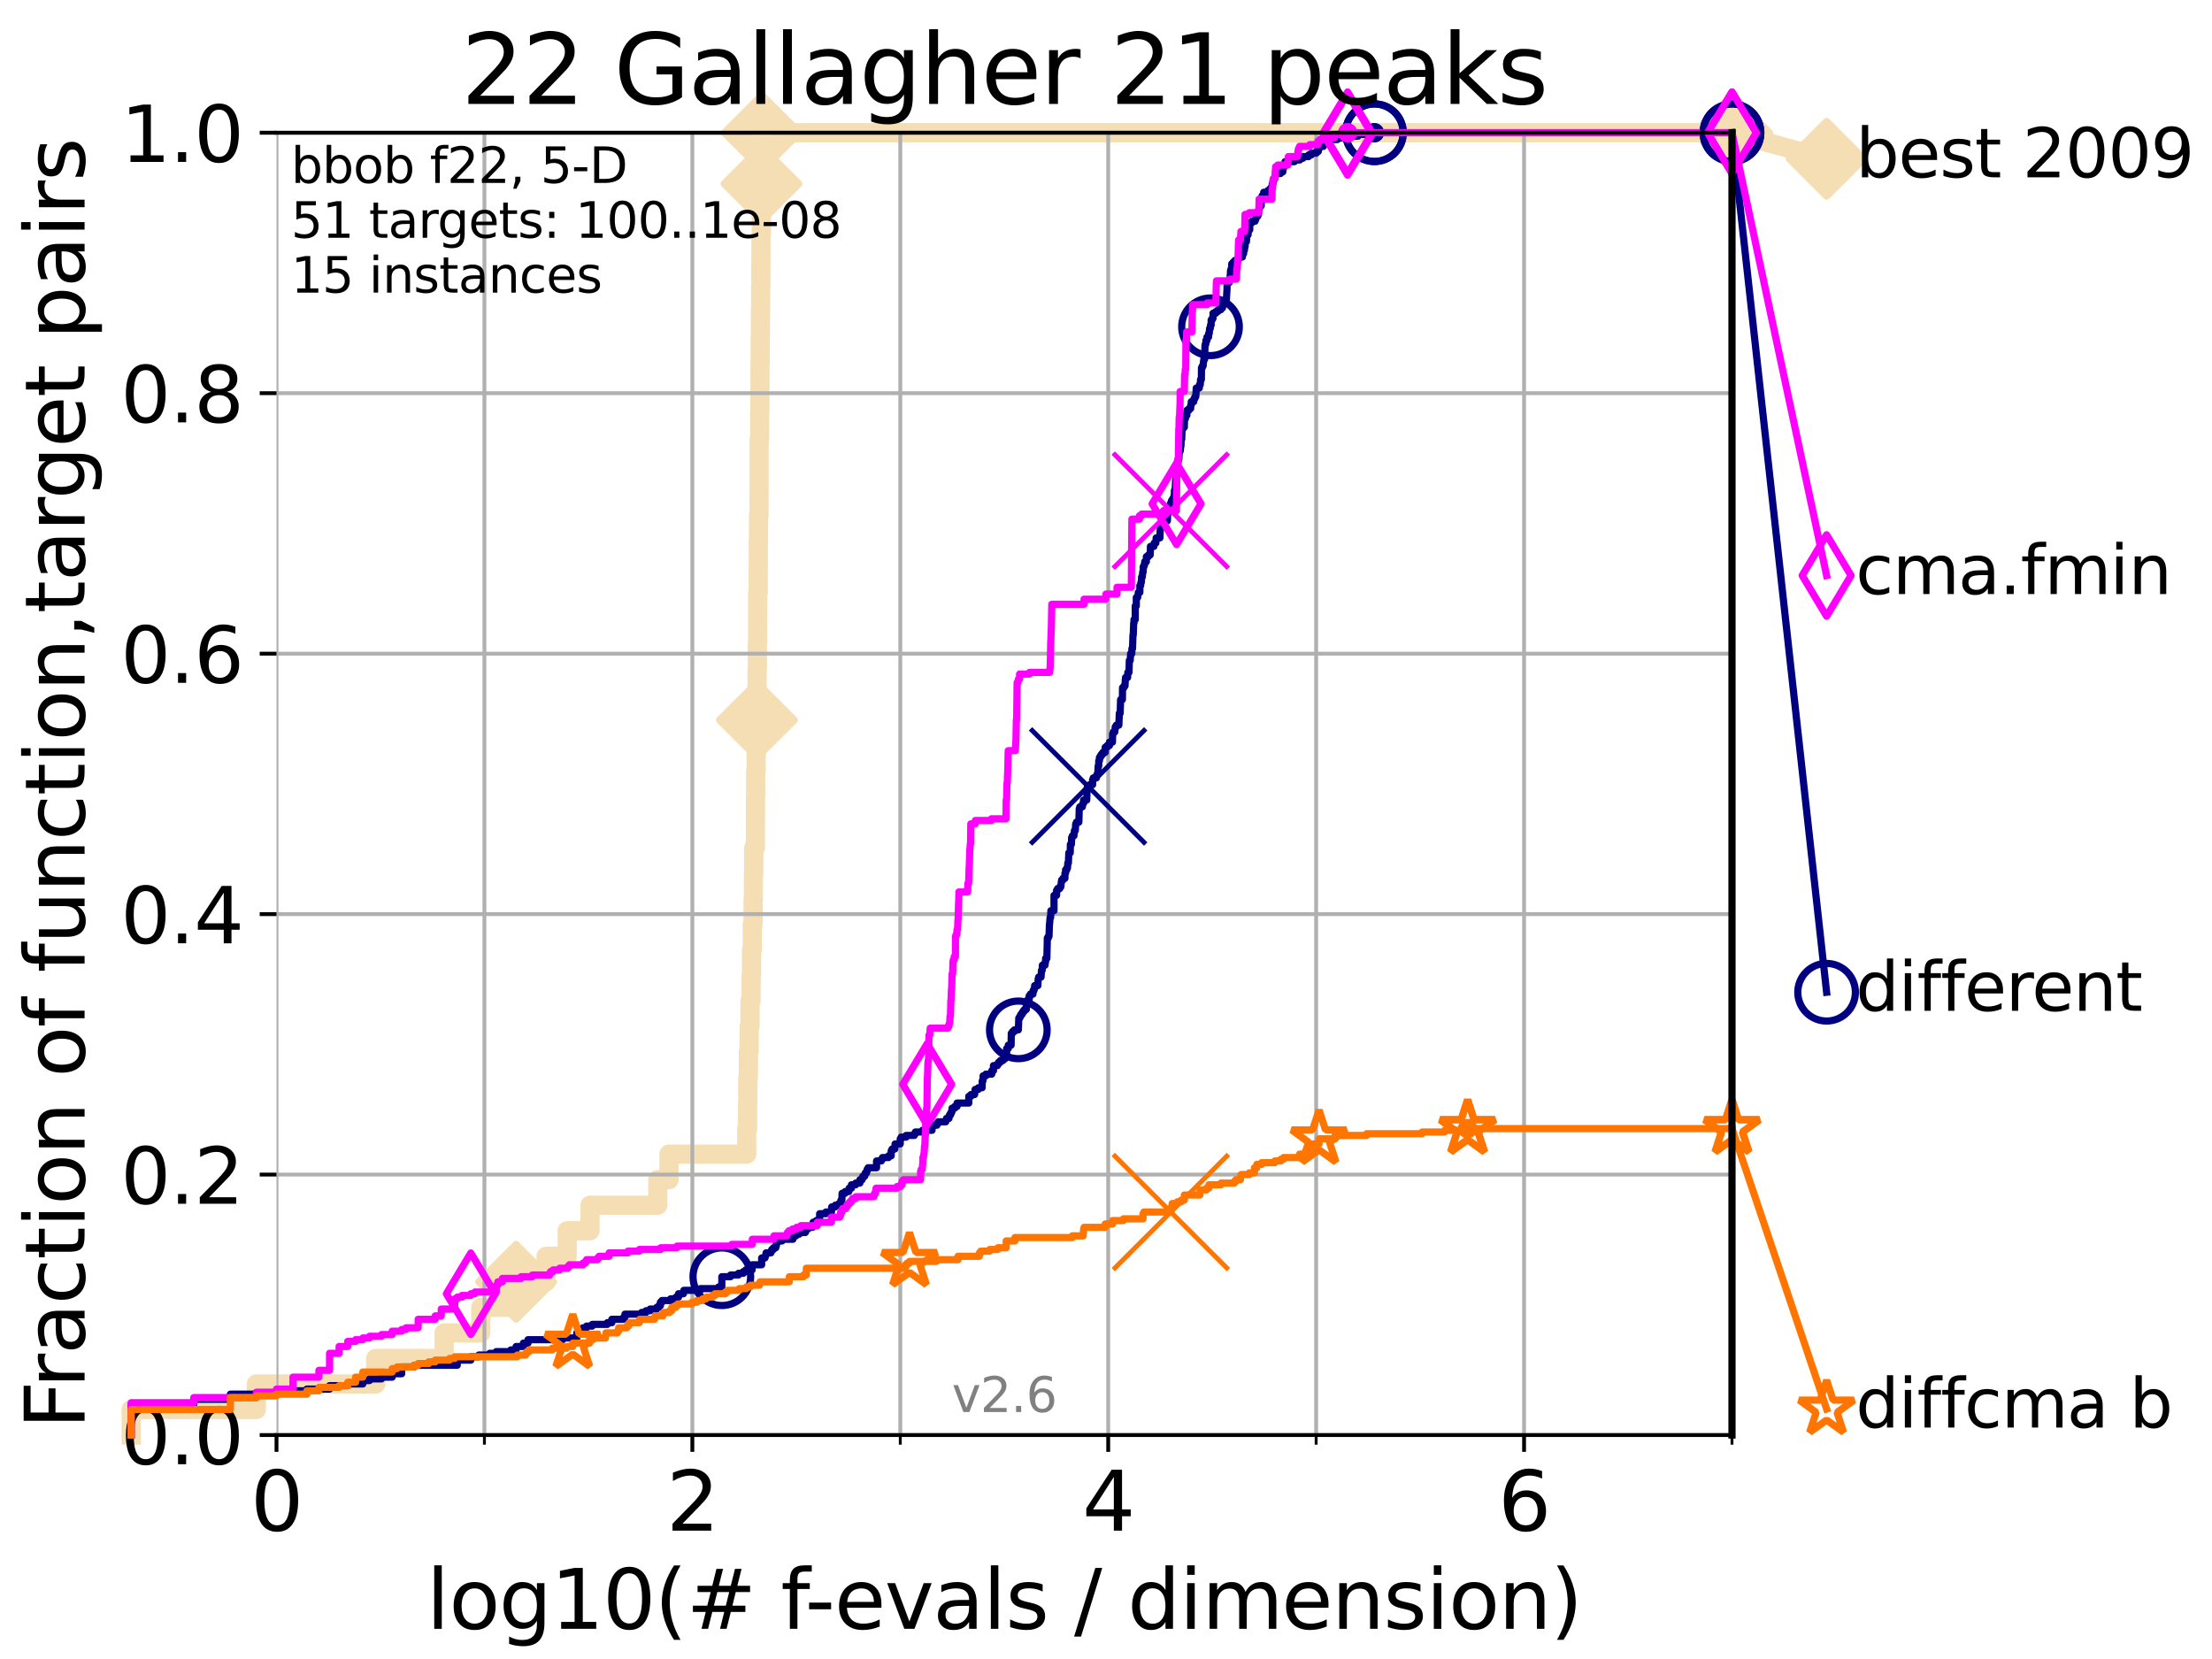 <?xml version="1.0" encoding="utf-8" standalone="no"?>
<!DOCTYPE svg PUBLIC "-//W3C//DTD SVG 1.1//EN"
  "http://www.w3.org/Graphics/SVG/1.1/DTD/svg11.dtd">
<svg height="345.6pt" version="1.1" viewBox="0 0 460.8 345.6" width="460.8pt" xmlns="http://www.w3.org/2000/svg" xmlns:xlink="http://www.w3.org/1999/xlink">
 <defs>
  <style type="text/css">*{stroke-linecap:butt;stroke-linejoin:round;}</style>
 </defs>
 <g id="figure_1">
  <g id="patch_1">
   <path d="M 0 345.6 
L 460.8 345.6 
L 460.8 0 
L 0 0 
z
" style="fill:#ffffff;"/>
  </g>
  <g id="axes_1">
   <g id="patch_2">
    <path d="M 57.6 298.944 
L 360.806 298.944 
L 360.806 27.648 
L 57.6 27.648 
z
" style="fill:#ffffff;"/>
   </g>
   <g id="line2d_1">
    <path d="M 27.324 298.944 
L 27.324 293.624 
L 53.402 293.624 
L 53.402 288.305 
L 78.267 288.305 
L 78.267 282.985 
L 92.52 282.985 
L 92.52 277.666 
L 100.147 277.666 
L 100.147 272.346 
L 107.512 272.346 
L 107.512 267.027 
L 113.765 267.027 
L 113.765 261.707 
L 118.152 261.707 
L 118.152 256.388 
L 122.913 256.388 
L 122.913 251.068 
L 137.031 251.068 
L 137.031 245.749 
L 139.363 245.749 
L 139.363 240.429 
L 155.557 240.429 
L 155.557 235.11 
L 155.742 235.11 
L 155.742 229.79 
L 155.783 229.79 
L 155.783 224.471 
L 155.904 224.471 
L 155.904 219.151 
L 156.066 219.151 
L 156.066 213.832 
L 156.245 213.832 
L 156.245 208.512 
L 156.462 208.512 
L 156.462 203.192 
L 156.56 203.192 
L 156.56 197.873 
L 156.716 197.873 
L 156.716 192.553 
L 156.89 192.553 
L 156.89 187.234 
L 156.947 187.234 
L 156.947 181.914 
L 157.023 181.914 
L 157.023 176.595 
L 157.363 176.595 
L 157.363 171.275 
L 157.382 171.275 
L 157.382 165.956 
L 157.419 165.956 
L 157.419 160.636 
L 157.531 160.636 
L 157.531 155.317 
L 157.605 155.317 
L 157.605 149.997 
L 157.679 149.997 
L 157.679 144.678 
L 157.716 144.678 
L 157.716 139.358 
L 157.771 139.358 
L 157.771 134.039 
L 157.826 134.039 
L 157.826 128.719 
L 157.844 128.719 
L 157.844 123.4 
L 157.953 123.4 
L 157.953 118.08 
L 157.971 118.08 
L 157.971 112.76 
L 158.007 112.76 
L 158.007 107.441 
L 158.116 107.441 
L 158.116 102.121 
L 158.134 102.121 
L 158.134 91.482 
L 158.241 91.482 
L 158.241 86.163 
L 158.295 86.163 
L 158.295 80.843 
L 158.33 80.843 
L 158.33 75.524 
L 158.366 75.524 
L 158.366 70.204 
L 158.401 70.204 
L 158.401 64.885 
L 158.454 64.885 
L 158.454 59.565 
L 158.507 59.565 
L 158.507 54.246 
L 158.525 54.246 
L 158.525 48.926 
L 158.595 48.926 
L 158.595 43.607 
L 158.63 43.607 
L 158.63 38.287 
L 158.648 38.287 
L 158.648 32.968 
L 158.717 32.968 
L 158.717 27.648 
L 360.806 27.648 
" style="fill:none;stroke:#f5deb3;stroke-linecap:square;stroke-width:4;"/>
   </g>
   <g id="line2d_2">
    <defs>
     <path d="M -0 7.778 
L 7.778 0 
L 0 -7.778 
L -7.778 -0 
z
" id="m7364318c3f" style="stroke:#f5deb3;stroke-linejoin:miter;stroke-width:1.5;"/>
    </defs>
    <g>
     <use style="fill:#f5deb3;stroke:#f5deb3;stroke-linejoin:miter;stroke-width:1.5;" x="107.512" xlink:href="#m7364318c3f" y="267.027"/>
     <use style="fill:#f5deb3;stroke:#f5deb3;stroke-linejoin:miter;stroke-width:1.5;" x="157.679" xlink:href="#m7364318c3f" y="149.997"/>
     <use style="fill:#f5deb3;stroke:#f5deb3;stroke-linejoin:miter;stroke-width:1.5;" x="158.63" xlink:href="#m7364318c3f" y="38.287"/>
     <use style="fill:#f5deb3;stroke:#f5deb3;stroke-linejoin:miter;stroke-width:1.5;" x="158.717" xlink:href="#m7364318c3f" y="27.648"/>
     <use style="fill:#f5deb3;stroke:#f5deb3;stroke-linejoin:miter;stroke-width:1.5;" x="158.717" xlink:href="#m7364318c3f" y="27.648"/>
     <use style="fill:#f5deb3;stroke:#f5deb3;stroke-linejoin:miter;stroke-width:1.5;" x="360.806" xlink:href="#m7364318c3f" y="27.648"/>
    </g>
   </g>
   <g id="line2d_3">
    <path style="fill:none;stroke:#f5deb3;stroke-linecap:square;stroke-width:4;"/>
    <g/>
   </g>
   <g id="line2d_4">
    <path d="M 360.806 27.648 
L 380.515 33.074 
" style="fill:none;stroke:#f5deb3;stroke-linecap:square;stroke-width:4;"/>
    <g>
     <use style="fill:#f5deb3;stroke:#f5deb3;stroke-linejoin:miter;stroke-width:1.5;" x="360.806" xlink:href="#m7364318c3f" y="27.648"/>
     <use style="fill:#f5deb3;stroke:#f5deb3;stroke-linejoin:miter;stroke-width:1.5;" x="380.515" xlink:href="#m7364318c3f" y="33.074"/>
    </g>
   </g>
   <g id="matplotlib.axis_1">
    <g id="xtick_1">
     <g id="line2d_5">
      <path clip-path="url(#p29bef1c536)" d="M 57.6 298.944 
L 57.6 27.648 
" style="fill:none;stroke:#b0b0b0;stroke-linecap:square;stroke-width:0.8;"/>
     </g>
     <g id="line2d_6">
      <defs>
       <path d="M 0 0 
L 0 3.5 
" id="m60995afbac" style="stroke:#000000;stroke-width:0.8;"/>
      </defs>
      <g>
       <use style="stroke:#000000;stroke-width:0.8;" x="57.6" xlink:href="#m60995afbac" y="298.944"/>
      </g>
     </g>
     <g id="text_1">
      <!-- 0 -->
      <g transform="translate(52.192 318.861)scale(0.17 -0.17)">
       <defs>
        <path d="M 2034 4250 
Q 1547 4250 1301 3770 
Q 1056 3291 1056 2328 
Q 1056 1369 1301 889 
Q 1547 409 2034 409 
Q 2525 409 2770 889 
Q 3016 1369 3016 2328 
Q 3016 3291 2770 3770 
Q 2525 4250 2034 4250 
z
M 2034 4750 
Q 2819 4750 3233 4129 
Q 3647 3509 3647 2328 
Q 3647 1150 3233 529 
Q 2819 -91 2034 -91 
Q 1250 -91 836 529 
Q 422 1150 422 2328 
Q 422 3509 836 4129 
Q 1250 4750 2034 4750 
z
" id="DejaVuSans-30" transform="scale(0.016)"/>
       </defs>
       <use xlink:href="#DejaVuSans-30"/>
      </g>
     </g>
    </g>
    <g id="xtick_2">
     <g id="line2d_7">
      <path clip-path="url(#p29bef1c536)" d="M 144.23 298.944 
L 144.23 27.648 
" style="fill:none;stroke:#b0b0b0;stroke-linecap:square;stroke-width:0.8;"/>
     </g>
     <g id="line2d_8">
      <g>
       <use style="stroke:#000000;stroke-width:0.8;" x="144.23" xlink:href="#m60995afbac" y="298.944"/>
      </g>
     </g>
     <g id="text_2">
      <!-- 2 -->
      <g transform="translate(138.822 318.861)scale(0.17 -0.17)">
       <defs>
        <path d="M 1228 531 
L 3431 531 
L 3431 0 
L 469 0 
L 469 531 
Q 828 903 1448 1529 
Q 2069 2156 2228 2338 
Q 2531 2678 2651 2914 
Q 2772 3150 2772 3378 
Q 2772 3750 2511 3984 
Q 2250 4219 1831 4219 
Q 1534 4219 1204 4116 
Q 875 4013 500 3803 
L 500 4441 
Q 881 4594 1212 4672 
Q 1544 4750 1819 4750 
Q 2544 4750 2975 4387 
Q 3406 4025 3406 3419 
Q 3406 3131 3298 2873 
Q 3191 2616 2906 2266 
Q 2828 2175 2409 1742 
Q 1991 1309 1228 531 
z
" id="DejaVuSans-32" transform="scale(0.016)"/>
       </defs>
       <use xlink:href="#DejaVuSans-32"/>
      </g>
     </g>
    </g>
    <g id="xtick_3">
     <g id="line2d_9">
      <path clip-path="url(#p29bef1c536)" d="M 230.861 298.944 
L 230.861 27.648 
" style="fill:none;stroke:#b0b0b0;stroke-linecap:square;stroke-width:0.8;"/>
     </g>
     <g id="line2d_10">
      <g>
       <use style="stroke:#000000;stroke-width:0.8;" x="230.861" xlink:href="#m60995afbac" y="298.944"/>
      </g>
     </g>
     <g id="text_3">
      <!-- 4 -->
      <g transform="translate(225.453 318.861)scale(0.17 -0.17)">
       <defs>
        <path d="M 2419 4116 
L 825 1625 
L 2419 1625 
L 2419 4116 
z
M 2253 4666 
L 3047 4666 
L 3047 1625 
L 3713 1625 
L 3713 1100 
L 3047 1100 
L 3047 0 
L 2419 0 
L 2419 1100 
L 313 1100 
L 313 1709 
L 2253 4666 
z
" id="DejaVuSans-34" transform="scale(0.016)"/>
       </defs>
       <use xlink:href="#DejaVuSans-34"/>
      </g>
     </g>
    </g>
    <g id="xtick_4">
     <g id="line2d_11">
      <path clip-path="url(#p29bef1c536)" d="M 317.491 298.944 
L 317.491 27.648 
" style="fill:none;stroke:#b0b0b0;stroke-linecap:square;stroke-width:0.8;"/>
     </g>
     <g id="line2d_12">
      <g>
       <use style="stroke:#000000;stroke-width:0.8;" x="317.491" xlink:href="#m60995afbac" y="298.944"/>
      </g>
     </g>
     <g id="text_4">
      <!-- 6 -->
      <g transform="translate(312.083 318.861)scale(0.17 -0.17)">
       <defs>
        <path d="M 2113 2584 
Q 1688 2584 1439 2293 
Q 1191 2003 1191 1497 
Q 1191 994 1439 701 
Q 1688 409 2113 409 
Q 2538 409 2786 701 
Q 3034 994 3034 1497 
Q 3034 2003 2786 2293 
Q 2538 2584 2113 2584 
z
M 3366 4563 
L 3366 3988 
Q 3128 4100 2886 4159 
Q 2644 4219 2406 4219 
Q 1781 4219 1451 3797 
Q 1122 3375 1075 2522 
Q 1259 2794 1537 2939 
Q 1816 3084 2150 3084 
Q 2853 3084 3261 2657 
Q 3669 2231 3669 1497 
Q 3669 778 3244 343 
Q 2819 -91 2113 -91 
Q 1303 -91 875 529 
Q 447 1150 447 2328 
Q 447 3434 972 4092 
Q 1497 4750 2381 4750 
Q 2619 4750 2861 4703 
Q 3103 4656 3366 4563 
z
" id="DejaVuSans-36" transform="scale(0.016)"/>
       </defs>
       <use xlink:href="#DejaVuSans-36"/>
      </g>
     </g>
    </g>
    <g id="xtick_5">
     <g id="line2d_13">
      <path clip-path="url(#p29bef1c536)" d="M 100.915 298.944 
L 100.915 27.648 
" style="fill:none;stroke:#b0b0b0;stroke-linecap:square;stroke-width:0.8;"/>
     </g>
     <g id="line2d_14">
      <defs>
       <path d="M 0 0 
L 0 2 
" id="m3db6e0b9c8" style="stroke:#000000;stroke-width:0.6;"/>
      </defs>
      <g>
       <use style="stroke:#000000;stroke-width:0.6;" x="100.915" xlink:href="#m3db6e0b9c8" y="298.944"/>
      </g>
     </g>
    </g>
    <g id="xtick_6">
     <g id="line2d_15">
      <path clip-path="url(#p29bef1c536)" d="M 187.546 298.944 
L 187.546 27.648 
" style="fill:none;stroke:#b0b0b0;stroke-linecap:square;stroke-width:0.8;"/>
     </g>
     <g id="line2d_16">
      <g>
       <use style="stroke:#000000;stroke-width:0.6;" x="187.546" xlink:href="#m3db6e0b9c8" y="298.944"/>
      </g>
     </g>
    </g>
    <g id="xtick_7">
     <g id="line2d_17">
      <path clip-path="url(#p29bef1c536)" d="M 274.176 298.944 
L 274.176 27.648 
" style="fill:none;stroke:#b0b0b0;stroke-linecap:square;stroke-width:0.8;"/>
     </g>
     <g id="line2d_18">
      <g>
       <use style="stroke:#000000;stroke-width:0.6;" x="274.176" xlink:href="#m3db6e0b9c8" y="298.944"/>
      </g>
     </g>
    </g>
    <g id="xtick_8">
     <g id="line2d_19">
      <path clip-path="url(#p29bef1c536)" d="M 360.806 298.944 
L 360.806 27.648 
" style="fill:none;stroke:#b0b0b0;stroke-linecap:square;stroke-width:0.8;"/>
     </g>
     <g id="line2d_20">
      <g>
       <use style="stroke:#000000;stroke-width:0.6;" x="360.806" xlink:href="#m3db6e0b9c8" y="298.944"/>
      </g>
     </g>
    </g>
    <g id="text_5">
     <!-- log10(# f-evals / dimension) -->
     <g transform="translate(88.823 339.314)scale(0.17 -0.17)">
      <defs>
       <path d="M 603 4863 
L 1178 4863 
L 1178 0 
L 603 0 
L 603 4863 
z
" id="DejaVuSans-6c" transform="scale(0.016)"/>
       <path d="M 1959 3097 
Q 1497 3097 1228 2736 
Q 959 2375 959 1747 
Q 959 1119 1226 758 
Q 1494 397 1959 397 
Q 2419 397 2687 759 
Q 2956 1122 2956 1747 
Q 2956 2369 2687 2733 
Q 2419 3097 1959 3097 
z
M 1959 3584 
Q 2709 3584 3137 3096 
Q 3566 2609 3566 1747 
Q 3566 888 3137 398 
Q 2709 -91 1959 -91 
Q 1206 -91 779 398 
Q 353 888 353 1747 
Q 353 2609 779 3096 
Q 1206 3584 1959 3584 
z
" id="DejaVuSans-6f" transform="scale(0.016)"/>
       <path d="M 2906 1791 
Q 2906 2416 2648 2759 
Q 2391 3103 1925 3103 
Q 1463 3103 1205 2759 
Q 947 2416 947 1791 
Q 947 1169 1205 825 
Q 1463 481 1925 481 
Q 2391 481 2648 825 
Q 2906 1169 2906 1791 
z
M 3481 434 
Q 3481 -459 3084 -895 
Q 2688 -1331 1869 -1331 
Q 1566 -1331 1297 -1286 
Q 1028 -1241 775 -1147 
L 775 -588 
Q 1028 -725 1275 -790 
Q 1522 -856 1778 -856 
Q 2344 -856 2625 -561 
Q 2906 -266 2906 331 
L 2906 616 
Q 2728 306 2450 153 
Q 2172 0 1784 0 
Q 1141 0 747 490 
Q 353 981 353 1791 
Q 353 2603 747 3093 
Q 1141 3584 1784 3584 
Q 2172 3584 2450 3431 
Q 2728 3278 2906 2969 
L 2906 3500 
L 3481 3500 
L 3481 434 
z
" id="DejaVuSans-67" transform="scale(0.016)"/>
       <path d="M 794 531 
L 1825 531 
L 1825 4091 
L 703 3866 
L 703 4441 
L 1819 4666 
L 2450 4666 
L 2450 531 
L 3481 531 
L 3481 0 
L 794 0 
L 794 531 
z
" id="DejaVuSans-31" transform="scale(0.016)"/>
       <path d="M 1984 4856 
Q 1566 4138 1362 3434 
Q 1159 2731 1159 2009 
Q 1159 1288 1364 580 
Q 1569 -128 1984 -844 
L 1484 -844 
Q 1016 -109 783 600 
Q 550 1309 550 2009 
Q 550 2706 781 3412 
Q 1013 4119 1484 4856 
L 1984 4856 
z
" id="DejaVuSans-28" transform="scale(0.016)"/>
       <path d="M 3272 2816 
L 2363 2816 
L 2100 1772 
L 3016 1772 
L 3272 2816 
z
M 2803 4594 
L 2478 3297 
L 3391 3297 
L 3719 4594 
L 4219 4594 
L 3897 3297 
L 4872 3297 
L 4872 2816 
L 3775 2816 
L 3519 1772 
L 4513 1772 
L 4513 1294 
L 3397 1294 
L 3072 0 
L 2572 0 
L 2894 1294 
L 1978 1294 
L 1656 0 
L 1153 0 
L 1478 1294 
L 494 1294 
L 494 1772 
L 1594 1772 
L 1856 2816 
L 850 2816 
L 850 3297 
L 1978 3297 
L 2297 4594 
L 2803 4594 
z
" id="DejaVuSans-23" transform="scale(0.016)"/>
       <path id="DejaVuSans-20" transform="scale(0.016)"/>
       <path d="M 2375 4863 
L 2375 4384 
L 1825 4384 
Q 1516 4384 1395 4259 
Q 1275 4134 1275 3809 
L 1275 3500 
L 2222 3500 
L 2222 3053 
L 1275 3053 
L 1275 0 
L 697 0 
L 697 3053 
L 147 3053 
L 147 3500 
L 697 3500 
L 697 3744 
Q 697 4328 969 4595 
Q 1241 4863 1831 4863 
L 2375 4863 
z
" id="DejaVuSans-66" transform="scale(0.016)"/>
       <path d="M 313 2009 
L 1997 2009 
L 1997 1497 
L 313 1497 
L 313 2009 
z
" id="DejaVuSans-2d" transform="scale(0.016)"/>
       <path d="M 3597 1894 
L 3597 1613 
L 953 1613 
Q 991 1019 1311 708 
Q 1631 397 2203 397 
Q 2534 397 2845 478 
Q 3156 559 3463 722 
L 3463 178 
Q 3153 47 2828 -22 
Q 2503 -91 2169 -91 
Q 1331 -91 842 396 
Q 353 884 353 1716 
Q 353 2575 817 3079 
Q 1281 3584 2069 3584 
Q 2775 3584 3186 3129 
Q 3597 2675 3597 1894 
z
M 3022 2063 
Q 3016 2534 2758 2815 
Q 2500 3097 2075 3097 
Q 1594 3097 1305 2825 
Q 1016 2553 972 2059 
L 3022 2063 
z
" id="DejaVuSans-65" transform="scale(0.016)"/>
       <path d="M 191 3500 
L 800 3500 
L 1894 563 
L 2988 3500 
L 3597 3500 
L 2284 0 
L 1503 0 
L 191 3500 
z
" id="DejaVuSans-76" transform="scale(0.016)"/>
       <path d="M 2194 1759 
Q 1497 1759 1228 1600 
Q 959 1441 959 1056 
Q 959 750 1161 570 
Q 1363 391 1709 391 
Q 2188 391 2477 730 
Q 2766 1069 2766 1631 
L 2766 1759 
L 2194 1759 
z
M 3341 1997 
L 3341 0 
L 2766 0 
L 2766 531 
Q 2569 213 2275 61 
Q 1981 -91 1556 -91 
Q 1019 -91 701 211 
Q 384 513 384 1019 
Q 384 1609 779 1909 
Q 1175 2209 1959 2209 
L 2766 2209 
L 2766 2266 
Q 2766 2663 2505 2880 
Q 2244 3097 1772 3097 
Q 1472 3097 1187 3025 
Q 903 2953 641 2809 
L 641 3341 
Q 956 3463 1253 3523 
Q 1550 3584 1831 3584 
Q 2591 3584 2966 3190 
Q 3341 2797 3341 1997 
z
" id="DejaVuSans-61" transform="scale(0.016)"/>
       <path d="M 2834 3397 
L 2834 2853 
Q 2591 2978 2328 3040 
Q 2066 3103 1784 3103 
Q 1356 3103 1142 2972 
Q 928 2841 928 2578 
Q 928 2378 1081 2264 
Q 1234 2150 1697 2047 
L 1894 2003 
Q 2506 1872 2764 1633 
Q 3022 1394 3022 966 
Q 3022 478 2636 193 
Q 2250 -91 1575 -91 
Q 1294 -91 989 -36 
Q 684 19 347 128 
L 347 722 
Q 666 556 975 473 
Q 1284 391 1588 391 
Q 1994 391 2212 530 
Q 2431 669 2431 922 
Q 2431 1156 2273 1281 
Q 2116 1406 1581 1522 
L 1381 1569 
Q 847 1681 609 1914 
Q 372 2147 372 2553 
Q 372 3047 722 3315 
Q 1072 3584 1716 3584 
Q 2034 3584 2315 3537 
Q 2597 3491 2834 3397 
z
" id="DejaVuSans-73" transform="scale(0.016)"/>
       <path d="M 1625 4666 
L 2156 4666 
L 531 -594 
L 0 -594 
L 1625 4666 
z
" id="DejaVuSans-2f" transform="scale(0.016)"/>
       <path d="M 2906 2969 
L 2906 4863 
L 3481 4863 
L 3481 0 
L 2906 0 
L 2906 525 
Q 2725 213 2448 61 
Q 2172 -91 1784 -91 
Q 1150 -91 751 415 
Q 353 922 353 1747 
Q 353 2572 751 3078 
Q 1150 3584 1784 3584 
Q 2172 3584 2448 3432 
Q 2725 3281 2906 2969 
z
M 947 1747 
Q 947 1113 1208 752 
Q 1469 391 1925 391 
Q 2381 391 2643 752 
Q 2906 1113 2906 1747 
Q 2906 2381 2643 2742 
Q 2381 3103 1925 3103 
Q 1469 3103 1208 2742 
Q 947 2381 947 1747 
z
" id="DejaVuSans-64" transform="scale(0.016)"/>
       <path d="M 603 3500 
L 1178 3500 
L 1178 0 
L 603 0 
L 603 3500 
z
M 603 4863 
L 1178 4863 
L 1178 4134 
L 603 4134 
L 603 4863 
z
" id="DejaVuSans-69" transform="scale(0.016)"/>
       <path d="M 3328 2828 
Q 3544 3216 3844 3400 
Q 4144 3584 4550 3584 
Q 5097 3584 5394 3201 
Q 5691 2819 5691 2113 
L 5691 0 
L 5113 0 
L 5113 2094 
Q 5113 2597 4934 2840 
Q 4756 3084 4391 3084 
Q 3944 3084 3684 2787 
Q 3425 2491 3425 1978 
L 3425 0 
L 2847 0 
L 2847 2094 
Q 2847 2600 2669 2842 
Q 2491 3084 2119 3084 
Q 1678 3084 1418 2786 
Q 1159 2488 1159 1978 
L 1159 0 
L 581 0 
L 581 3500 
L 1159 3500 
L 1159 2956 
Q 1356 3278 1631 3431 
Q 1906 3584 2284 3584 
Q 2666 3584 2933 3390 
Q 3200 3197 3328 2828 
z
" id="DejaVuSans-6d" transform="scale(0.016)"/>
       <path d="M 3513 2113 
L 3513 0 
L 2938 0 
L 2938 2094 
Q 2938 2591 2744 2837 
Q 2550 3084 2163 3084 
Q 1697 3084 1428 2787 
Q 1159 2491 1159 1978 
L 1159 0 
L 581 0 
L 581 3500 
L 1159 3500 
L 1159 2956 
Q 1366 3272 1645 3428 
Q 1925 3584 2291 3584 
Q 2894 3584 3203 3211 
Q 3513 2838 3513 2113 
z
" id="DejaVuSans-6e" transform="scale(0.016)"/>
       <path d="M 513 4856 
L 1013 4856 
Q 1481 4119 1714 3412 
Q 1947 2706 1947 2009 
Q 1947 1309 1714 600 
Q 1481 -109 1013 -844 
L 513 -844 
Q 928 -128 1133 580 
Q 1338 1288 1338 2009 
Q 1338 2731 1133 3434 
Q 928 4138 513 4856 
z
" id="DejaVuSans-29" transform="scale(0.016)"/>
      </defs>
      <use xlink:href="#DejaVuSans-6c"/>
      <use x="27.783" xlink:href="#DejaVuSans-6f"/>
      <use x="88.965" xlink:href="#DejaVuSans-67"/>
      <use x="152.441" xlink:href="#DejaVuSans-31"/>
      <use x="216.064" xlink:href="#DejaVuSans-30"/>
      <use x="279.688" xlink:href="#DejaVuSans-28"/>
      <use x="318.701" xlink:href="#DejaVuSans-23"/>
      <use x="402.49" xlink:href="#DejaVuSans-20"/>
      <use x="434.277" xlink:href="#DejaVuSans-66"/>
      <use x="463.982" xlink:href="#DejaVuSans-2d"/>
      <use x="500.066" xlink:href="#DejaVuSans-65"/>
      <use x="561.59" xlink:href="#DejaVuSans-76"/>
      <use x="620.77" xlink:href="#DejaVuSans-61"/>
      <use x="682.049" xlink:href="#DejaVuSans-6c"/>
      <use x="709.832" xlink:href="#DejaVuSans-73"/>
      <use x="761.932" xlink:href="#DejaVuSans-20"/>
      <use x="793.719" xlink:href="#DejaVuSans-2f"/>
      <use x="827.41" xlink:href="#DejaVuSans-20"/>
      <use x="859.197" xlink:href="#DejaVuSans-64"/>
      <use x="922.674" xlink:href="#DejaVuSans-69"/>
      <use x="950.457" xlink:href="#DejaVuSans-6d"/>
      <use x="1047.869" xlink:href="#DejaVuSans-65"/>
      <use x="1109.393" xlink:href="#DejaVuSans-6e"/>
      <use x="1172.771" xlink:href="#DejaVuSans-73"/>
      <use x="1224.871" xlink:href="#DejaVuSans-69"/>
      <use x="1252.654" xlink:href="#DejaVuSans-6f"/>
      <use x="1313.836" xlink:href="#DejaVuSans-6e"/>
      <use x="1377.215" xlink:href="#DejaVuSans-29"/>
     </g>
    </g>
   </g>
   <g id="matplotlib.axis_2">
    <g id="ytick_1">
     <g id="line2d_21">
      <path clip-path="url(#p29bef1c536)" d="M 57.6 298.944 
L 360.806 298.944 
" style="fill:none;stroke:#b0b0b0;stroke-linecap:square;stroke-width:0.8;"/>
     </g>
     <g id="line2d_22">
      <defs>
       <path d="M 0 0 
L -3.5 0 
" id="m8b4cc4497b" style="stroke:#000000;stroke-width:0.8;"/>
      </defs>
      <g>
       <use style="stroke:#000000;stroke-width:0.8;" x="57.6" xlink:href="#m8b4cc4497b" y="298.944"/>
      </g>
     </g>
     <g id="text_6">
      <!-- 0.0 -->
      <g transform="translate(25.155 305.023)scale(0.16 -0.16)">
       <defs>
        <path d="M 684 794 
L 1344 794 
L 1344 0 
L 684 0 
L 684 794 
z
" id="DejaVuSans-2e" transform="scale(0.016)"/>
       </defs>
       <use xlink:href="#DejaVuSans-30"/>
       <use x="63.623" xlink:href="#DejaVuSans-2e"/>
       <use x="95.41" xlink:href="#DejaVuSans-30"/>
      </g>
     </g>
    </g>
    <g id="ytick_2">
     <g id="line2d_23">
      <path clip-path="url(#p29bef1c536)" d="M 57.6 244.685 
L 360.806 244.685 
" style="fill:none;stroke:#b0b0b0;stroke-linecap:square;stroke-width:0.8;"/>
     </g>
     <g id="line2d_24">
      <g>
       <use style="stroke:#000000;stroke-width:0.8;" x="57.6" xlink:href="#m8b4cc4497b" y="244.685"/>
      </g>
     </g>
     <g id="text_7">
      <!-- 0.2 -->
      <g transform="translate(25.155 250.764)scale(0.16 -0.16)">
       <use xlink:href="#DejaVuSans-30"/>
       <use x="63.623" xlink:href="#DejaVuSans-2e"/>
       <use x="95.41" xlink:href="#DejaVuSans-32"/>
      </g>
     </g>
    </g>
    <g id="ytick_3">
     <g id="line2d_25">
      <path clip-path="url(#p29bef1c536)" d="M 57.6 190.426 
L 360.806 190.426 
" style="fill:none;stroke:#b0b0b0;stroke-linecap:square;stroke-width:0.8;"/>
     </g>
     <g id="line2d_26">
      <g>
       <use style="stroke:#000000;stroke-width:0.8;" x="57.6" xlink:href="#m8b4cc4497b" y="190.426"/>
      </g>
     </g>
     <g id="text_8">
      <!-- 0.4 -->
      <g transform="translate(25.155 196.504)scale(0.16 -0.16)">
       <use xlink:href="#DejaVuSans-30"/>
       <use x="63.623" xlink:href="#DejaVuSans-2e"/>
       <use x="95.41" xlink:href="#DejaVuSans-34"/>
      </g>
     </g>
    </g>
    <g id="ytick_4">
     <g id="line2d_27">
      <path clip-path="url(#p29bef1c536)" d="M 57.6 136.166 
L 360.806 136.166 
" style="fill:none;stroke:#b0b0b0;stroke-linecap:square;stroke-width:0.8;"/>
     </g>
     <g id="line2d_28">
      <g>
       <use style="stroke:#000000;stroke-width:0.8;" x="57.6" xlink:href="#m8b4cc4497b" y="136.166"/>
      </g>
     </g>
     <g id="text_9">
      <!-- 0.6 -->
      <g transform="translate(25.155 142.245)scale(0.16 -0.16)">
       <use xlink:href="#DejaVuSans-30"/>
       <use x="63.623" xlink:href="#DejaVuSans-2e"/>
       <use x="95.41" xlink:href="#DejaVuSans-36"/>
      </g>
     </g>
    </g>
    <g id="ytick_5">
     <g id="line2d_29">
      <path clip-path="url(#p29bef1c536)" d="M 57.6 81.907 
L 360.806 81.907 
" style="fill:none;stroke:#b0b0b0;stroke-linecap:square;stroke-width:0.8;"/>
     </g>
     <g id="line2d_30">
      <g>
       <use style="stroke:#000000;stroke-width:0.8;" x="57.6" xlink:href="#m8b4cc4497b" y="81.907"/>
      </g>
     </g>
     <g id="text_10">
      <!-- 0.8 -->
      <g transform="translate(25.155 87.986)scale(0.16 -0.16)">
       <defs>
        <path d="M 2034 2216 
Q 1584 2216 1326 1975 
Q 1069 1734 1069 1313 
Q 1069 891 1326 650 
Q 1584 409 2034 409 
Q 2484 409 2743 651 
Q 3003 894 3003 1313 
Q 3003 1734 2745 1975 
Q 2488 2216 2034 2216 
z
M 1403 2484 
Q 997 2584 770 2862 
Q 544 3141 544 3541 
Q 544 4100 942 4425 
Q 1341 4750 2034 4750 
Q 2731 4750 3128 4425 
Q 3525 4100 3525 3541 
Q 3525 3141 3298 2862 
Q 3072 2584 2669 2484 
Q 3125 2378 3379 2068 
Q 3634 1759 3634 1313 
Q 3634 634 3220 271 
Q 2806 -91 2034 -91 
Q 1263 -91 848 271 
Q 434 634 434 1313 
Q 434 1759 690 2068 
Q 947 2378 1403 2484 
z
M 1172 3481 
Q 1172 3119 1398 2916 
Q 1625 2713 2034 2713 
Q 2441 2713 2670 2916 
Q 2900 3119 2900 3481 
Q 2900 3844 2670 4047 
Q 2441 4250 2034 4250 
Q 1625 4250 1398 4047 
Q 1172 3844 1172 3481 
z
" id="DejaVuSans-38" transform="scale(0.016)"/>
       </defs>
       <use xlink:href="#DejaVuSans-30"/>
       <use x="63.623" xlink:href="#DejaVuSans-2e"/>
       <use x="95.41" xlink:href="#DejaVuSans-38"/>
      </g>
     </g>
    </g>
    <g id="ytick_6">
     <g id="line2d_31">
      <path clip-path="url(#p29bef1c536)" d="M 57.6 27.648 
L 360.806 27.648 
" style="fill:none;stroke:#b0b0b0;stroke-linecap:square;stroke-width:0.8;"/>
     </g>
     <g id="line2d_32">
      <g>
       <use style="stroke:#000000;stroke-width:0.8;" x="57.6" xlink:href="#m8b4cc4497b" y="27.648"/>
      </g>
     </g>
     <g id="text_11">
      <!-- 1.0 -->
      <g transform="translate(25.155 33.727)scale(0.16 -0.16)">
       <use xlink:href="#DejaVuSans-31"/>
       <use x="63.623" xlink:href="#DejaVuSans-2e"/>
       <use x="95.41" xlink:href="#DejaVuSans-30"/>
      </g>
     </g>
    </g>
    <g id="text_12">
     <!-- Fraction of function,target pairs -->
     <g transform="translate(17.62 297.681)rotate(-90)scale(0.17 -0.17)">
      <defs>
       <path d="M 628 4666 
L 3309 4666 
L 3309 4134 
L 1259 4134 
L 1259 2759 
L 3109 2759 
L 3109 2228 
L 1259 2228 
L 1259 0 
L 628 0 
L 628 4666 
z
" id="DejaVuSans-46" transform="scale(0.016)"/>
       <path d="M 2631 2963 
Q 2534 3019 2420 3045 
Q 2306 3072 2169 3072 
Q 1681 3072 1420 2755 
Q 1159 2438 1159 1844 
L 1159 0 
L 581 0 
L 581 3500 
L 1159 3500 
L 1159 2956 
Q 1341 3275 1631 3429 
Q 1922 3584 2338 3584 
Q 2397 3584 2469 3576 
Q 2541 3569 2628 3553 
L 2631 2963 
z
" id="DejaVuSans-72" transform="scale(0.016)"/>
       <path d="M 3122 3366 
L 3122 2828 
Q 2878 2963 2633 3030 
Q 2388 3097 2138 3097 
Q 1578 3097 1268 2742 
Q 959 2388 959 1747 
Q 959 1106 1268 751 
Q 1578 397 2138 397 
Q 2388 397 2633 464 
Q 2878 531 3122 666 
L 3122 134 
Q 2881 22 2623 -34 
Q 2366 -91 2075 -91 
Q 1284 -91 818 406 
Q 353 903 353 1747 
Q 353 2603 823 3093 
Q 1294 3584 2113 3584 
Q 2378 3584 2631 3529 
Q 2884 3475 3122 3366 
z
" id="DejaVuSans-63" transform="scale(0.016)"/>
       <path d="M 1172 4494 
L 1172 3500 
L 2356 3500 
L 2356 3053 
L 1172 3053 
L 1172 1153 
Q 1172 725 1289 603 
Q 1406 481 1766 481 
L 2356 481 
L 2356 0 
L 1766 0 
Q 1100 0 847 248 
Q 594 497 594 1153 
L 594 3053 
L 172 3053 
L 172 3500 
L 594 3500 
L 594 4494 
L 1172 4494 
z
" id="DejaVuSans-74" transform="scale(0.016)"/>
       <path d="M 544 1381 
L 544 3500 
L 1119 3500 
L 1119 1403 
Q 1119 906 1312 657 
Q 1506 409 1894 409 
Q 2359 409 2629 706 
Q 2900 1003 2900 1516 
L 2900 3500 
L 3475 3500 
L 3475 0 
L 2900 0 
L 2900 538 
Q 2691 219 2414 64 
Q 2138 -91 1772 -91 
Q 1169 -91 856 284 
Q 544 659 544 1381 
z
M 1991 3584 
L 1991 3584 
z
" id="DejaVuSans-75" transform="scale(0.016)"/>
       <path d="M 750 794 
L 1409 794 
L 1409 256 
L 897 -744 
L 494 -744 
L 750 256 
L 750 794 
z
" id="DejaVuSans-2c" transform="scale(0.016)"/>
       <path d="M 1159 525 
L 1159 -1331 
L 581 -1331 
L 581 3500 
L 1159 3500 
L 1159 2969 
Q 1341 3281 1617 3432 
Q 1894 3584 2278 3584 
Q 2916 3584 3314 3078 
Q 3713 2572 3713 1747 
Q 3713 922 3314 415 
Q 2916 -91 2278 -91 
Q 1894 -91 1617 61 
Q 1341 213 1159 525 
z
M 3116 1747 
Q 3116 2381 2855 2742 
Q 2594 3103 2138 3103 
Q 1681 3103 1420 2742 
Q 1159 2381 1159 1747 
Q 1159 1113 1420 752 
Q 1681 391 2138 391 
Q 2594 391 2855 752 
Q 3116 1113 3116 1747 
z
" id="DejaVuSans-70" transform="scale(0.016)"/>
      </defs>
      <use xlink:href="#DejaVuSans-46"/>
      <use x="50.27" xlink:href="#DejaVuSans-72"/>
      <use x="91.383" xlink:href="#DejaVuSans-61"/>
      <use x="152.662" xlink:href="#DejaVuSans-63"/>
      <use x="207.643" xlink:href="#DejaVuSans-74"/>
      <use x="246.852" xlink:href="#DejaVuSans-69"/>
      <use x="274.635" xlink:href="#DejaVuSans-6f"/>
      <use x="335.816" xlink:href="#DejaVuSans-6e"/>
      <use x="399.195" xlink:href="#DejaVuSans-20"/>
      <use x="430.982" xlink:href="#DejaVuSans-6f"/>
      <use x="492.164" xlink:href="#DejaVuSans-66"/>
      <use x="527.369" xlink:href="#DejaVuSans-20"/>
      <use x="559.156" xlink:href="#DejaVuSans-66"/>
      <use x="594.361" xlink:href="#DejaVuSans-75"/>
      <use x="657.74" xlink:href="#DejaVuSans-6e"/>
      <use x="721.119" xlink:href="#DejaVuSans-63"/>
      <use x="776.1" xlink:href="#DejaVuSans-74"/>
      <use x="815.309" xlink:href="#DejaVuSans-69"/>
      <use x="843.092" xlink:href="#DejaVuSans-6f"/>
      <use x="904.273" xlink:href="#DejaVuSans-6e"/>
      <use x="967.652" xlink:href="#DejaVuSans-2c"/>
      <use x="999.439" xlink:href="#DejaVuSans-74"/>
      <use x="1038.648" xlink:href="#DejaVuSans-61"/>
      <use x="1099.928" xlink:href="#DejaVuSans-72"/>
      <use x="1139.291" xlink:href="#DejaVuSans-67"/>
      <use x="1202.768" xlink:href="#DejaVuSans-65"/>
      <use x="1264.291" xlink:href="#DejaVuSans-74"/>
      <use x="1303.5" xlink:href="#DejaVuSans-20"/>
      <use x="1335.287" xlink:href="#DejaVuSans-70"/>
      <use x="1398.764" xlink:href="#DejaVuSans-61"/>
      <use x="1460.043" xlink:href="#DejaVuSans-69"/>
      <use x="1487.826" xlink:href="#DejaVuSans-72"/>
      <use x="1528.939" xlink:href="#DejaVuSans-73"/>
     </g>
    </g>
   </g>
   <g id="line2d_33">
    <defs>
     <path d="M 0 1.5 
C 0.398 1.5 0.779 1.342 1.061 1.061 
C 1.342 0.779 1.5 0.398 1.5 0 
C 1.5 -0.398 1.342 -0.779 1.061 -1.061 
C 0.779 -1.342 0.398 -1.5 0 -1.5 
C -0.398 -1.5 -0.779 -1.342 -1.061 -1.061 
C -1.342 -0.779 -1.5 -0.398 -1.5 0 
C -1.5 0.398 -1.342 0.779 -1.061 1.061 
C -0.779 1.342 -0.398 1.5 0 1.5 
z
" id="m5f35e4bf1c" style="stroke:#f5deb3;"/>
    </defs>
    <g>
     <use style="fill:#f5deb3;stroke:#f5deb3;" x="158.717" xlink:href="#m5f35e4bf1c" y="27.648"/>
     <use style="fill:#f5deb3;stroke:#f5deb3;" x="158.717" xlink:href="#m5f35e4bf1c" y="27.648"/>
    </g>
   </g>
   <g id="line2d_34">
    <defs>
     <path d="M 0 1.5 
C 0.398 1.5 0.779 1.342 1.061 1.061 
C 1.342 0.779 1.5 0.398 1.5 0 
C 1.5 -0.398 1.342 -0.779 1.061 -1.061 
C 0.779 -1.342 0.398 -1.5 0 -1.5 
C -0.398 -1.5 -0.779 -1.342 -1.061 -1.061 
C -1.342 -0.779 -1.5 -0.398 -1.5 0 
C -1.5 0.398 -1.342 0.779 -1.061 1.061 
C -0.779 1.342 -0.398 1.5 0 1.5 
z
" id="mde40639d02" style="stroke:#000080;"/>
    </defs>
    <g>
     <use style="fill:#000080;stroke:#000080;" x="286.316" xlink:href="#mde40639d02" y="27.648"/>
     <use style="fill:#000080;stroke:#000080;" x="286.316" xlink:href="#mde40639d02" y="27.648"/>
    </g>
   </g>
   <g id="line2d_35">
    <path d="M 27.324 298.944 
L 27.324 292.561 
L 40.363 292.561 
L 40.363 291.497 
L 47.991 291.497 
L 47.991 290.433 
L 53.402 290.433 
L 53.402 290.078 
L 57.6 290.078 
L 57.6 289.723 
L 63.93 289.723 
L 63.93 289.369 
L 68.657 289.369 
L 68.657 288.66 
L 72.432 288.66 
L 72.432 288.305 
L 75.575 288.305 
L 75.575 287.596 
L 76.969 287.596 
L 76.969 287.241 
L 79.481 287.241 
L 79.481 286.886 
L 81.696 286.886 
L 81.696 286.177 
L 83.678 286.177 
L 83.678 284.759 
L 86.307 284.759 
L 86.307 284.404 
L 95.251 284.404 
L 95.251 283.34 
L 98.078 283.34 
L 98.078 282.631 
L 99.751 282.631 
L 99.751 282.276 
L 102.011 282.276 
L 102.011 281.922 
L 103.38 281.922 
L 103.38 281.567 
L 106.421 281.567 
L 106.421 281.212 
L 107.512 281.212 
L 107.512 280.503 
L 109.038 280.503 
L 109.038 279.794 
L 109.99 279.794 
L 109.99 279.084 
L 117.227 279.084 
L 117.227 278.73 
L 120.149 278.73 
L 120.149 277.666 
L 120.418 277.666 
L 120.418 277.311 
L 120.944 277.311 
L 120.944 276.957 
L 121.456 276.957 
L 121.456 276.602 
L 122.199 276.602 
L 122.199 276.247 
L 123.375 276.247 
L 123.375 275.893 
L 126.517 275.893 
L 126.517 275.538 
L 127.458 275.538 
L 127.458 274.829 
L 129.866 274.829 
L 129.866 274.474 
L 130.187 274.474 
L 130.187 273.765 
L 133.656 273.765 
L 133.656 273.41 
L 134.558 273.41 
L 134.558 273.056 
L 135.419 273.056 
L 135.419 272.701 
L 136.809 272.701 
L 136.809 272.346 
L 137.25 272.346 
L 137.25 271.992 
L 137.574 271.992 
L 137.574 271.282 
L 137.893 271.282 
L 137.893 270.928 
L 139.701 270.928 
L 139.701 270.573 
L 140.816 270.573 
L 140.816 270.219 
L 141.349 270.219 
L 141.349 269.509 
L 142.373 269.509 
L 142.456 268.8 
L 145.92 268.8 
L 145.92 268.445 
L 149.708 268.445 
L 149.708 268.091 
L 150.371 268.091 
L 150.371 265.963 
L 152.181 265.963 
L 152.181 265.608 
L 153.832 265.608 
L 153.832 265.254 
L 154.843 265.254 
L 154.843 264.899 
L 155.35 264.899 
L 155.35 264.544 
L 156.677 264.544 
L 156.677 263.48 
L 158.665 263.48 
L 158.665 262.062 
L 159.351 262.062 
L 159.351 261.707 
L 159.485 261.707 
L 159.585 260.998 
L 160.589 260.998 
L 160.589 260.643 
L 160.778 260.643 
L 160.778 260.289 
L 161.118 260.289 
L 161.118 259.934 
L 161.602 259.934 
L 161.602 259.579 
L 161.721 259.579 
L 161.721 258.87 
L 161.987 258.87 
L 161.987 258.516 
L 162.901 258.516 
L 162.901 258.161 
L 165.183 258.161 
L 165.183 257.452 
L 165.815 257.452 
L 165.815 257.097 
L 166.495 257.097 
L 166.495 256.742 
L 167.786 256.742 
L 167.786 256.388 
L 167.936 256.388 
L 167.936 256.033 
L 168.316 256.033 
L 168.316 255.678 
L 169.255 255.678 
L 169.255 255.324 
L 169.393 255.324 
L 169.393 254.615 
L 170.053 254.615 
L 170.053 254.26 
L 170.746 254.26 
L 170.746 252.841 
L 172.042 252.841 
L 172.042 252.487 
L 173.206 252.487 
L 173.254 251.423 
L 173.995 251.423 
L 173.995 251.068 
L 174.753 251.068 
L 174.753 250.714 
L 175.194 250.714 
L 175.194 250.004 
L 175.381 250.004 
L 175.424 248.586 
L 176.045 248.586 
L 176.045 248.231 
L 176.819 248.231 
L 176.885 247.522 
L 177.37 247.522 
L 177.37 246.813 
L 178.253 246.813 
L 178.253 246.458 
L 179.133 246.458 
L 179.133 245.749 
L 179.598 245.749 
L 179.598 245.394 
L 179.746 245.394 
L 179.746 245.039 
L 180.13 245.039 
L 180.13 244.685 
L 180.252 244.685 
L 180.252 244.33 
L 180.527 244.33 
L 180.625 243.621 
L 180.841 243.621 
L 180.841 243.266 
L 182.604 243.266 
L 182.604 241.848 
L 183.596 241.848 
L 183.596 241.493 
L 183.835 241.493 
L 183.835 241.138 
L 185.094 241.138 
L 185.094 240.784 
L 185.651 240.784 
L 185.651 239.72 
L 185.833 239.72 
L 185.833 239.365 
L 186.402 239.365 
L 186.465 238.301 
L 187.534 238.301 
L 187.534 237.237 
L 187.744 237.237 
L 187.744 236.883 
L 188.766 236.883 
L 188.766 236.528 
L 190.47 236.528 
L 190.47 236.174 
L 190.688 236.174 
L 190.688 235.819 
L 192.163 235.819 
L 192.163 235.464 
L 194.161 235.464 
L 194.161 234.755 
L 194.345 234.755 
L 194.345 234.4 
L 195.176 234.4 
L 195.176 234.046 
L 195.425 234.046 
L 195.425 233.691 
L 197.018 233.691 
L 197.018 233.336 
L 197.172 233.336 
L 197.172 232.982 
L 197.693 232.982 
L 197.789 232.273 
L 198.006 232.273 
L 198.006 231.918 
L 198.178 231.918 
L 198.178 231.563 
L 198.331 231.563 
L 198.331 230.854 
L 198.879 230.854 
L 198.879 230.499 
L 199.371 230.499 
L 199.371 229.79 
L 201.817 229.79 
L 201.817 228.372 
L 202.27 228.372 
L 202.27 228.017 
L 203.025 228.017 
L 203.134 226.953 
L 203.795 226.953 
L 203.795 226.598 
L 204.593 226.598 
L 204.615 225.18 
L 204.76 225.18 
L 204.802 224.116 
L 205.376 224.116 
L 205.376 223.761 
L 206.601 223.761 
L 206.601 223.052 
L 206.953 223.052 
L 206.953 221.988 
L 207.782 221.988 
L 207.782 221.634 
L 208.022 221.634 
L 208.022 221.279 
L 208.398 221.279 
L 208.398 220.924 
L 208.942 220.924 
L 208.942 220.57 
L 209.359 220.57 
L 209.359 219.506 
L 209.696 219.506 
L 209.696 218.442 
L 210.038 218.442 
L 210.043 217.733 
L 210.63 217.733 
L 210.669 215.25 
L 210.925 215.25 
L 210.925 214.895 
L 211.306 214.895 
L 211.306 214.541 
L 212.138 214.541 
L 212.236 212.058 
L 212.459 212.058 
L 212.459 211.704 
L 212.63 211.704 
L 212.63 211.349 
L 212.896 211.349 
L 212.896 210.994 
L 213.11 210.994 
L 213.11 210.64 
L 213.404 210.64 
L 213.404 210.285 
L 213.801 210.285 
L 213.862 208.867 
L 214.023 208.867 
L 214.023 208.512 
L 214.159 208.512 
L 214.159 208.157 
L 214.402 208.157 
L 214.402 207.448 
L 214.641 207.448 
L 214.641 207.093 
L 215.18 207.093 
L 215.204 206.384 
L 215.385 206.384 
L 215.385 206.03 
L 215.505 206.03 
L 215.539 205.32 
L 216.205 205.32 
L 216.272 203.902 
L 216.368 203.902 
L 216.368 203.547 
L 216.867 203.547 
L 216.959 202.129 
L 217.109 202.129 
L 217.148 201.065 
L 217.699 201.065 
L 217.732 200.355 
L 217.818 200.355 
L 217.818 199.646 
L 218.082 199.646 
L 218.18 195.39 
L 218.381 195.39 
L 218.381 195.036 
L 218.531 195.036 
L 218.618 192.553 
L 218.642 192.553 
L 218.75 191.135 
L 218.863 191.135 
L 218.921 189.716 
L 219.57 189.716 
L 219.57 186.525 
L 220.108 186.525 
L 220.108 185.461 
L 220.323 185.461 
L 220.323 185.106 
L 220.767 185.106 
L 220.767 184.751 
L 220.993 184.751 
L 221.092 183.688 
L 221.151 183.688 
L 221.151 183.333 
L 221.423 183.333 
L 221.423 182.978 
L 221.847 182.978 
L 221.848 181.914 
L 221.981 181.914 
L 221.981 181.205 
L 222.225 181.205 
L 222.225 180.85 
L 222.374 180.85 
L 222.445 179.787 
L 222.562 179.787 
L 222.657 177.659 
L 222.947 177.659 
L 222.98 175.886 
L 223.187 175.886 
L 223.241 174.467 
L 223.395 174.467 
L 223.395 174.112 
L 223.723 174.112 
L 223.814 173.048 
L 224.002 173.048 
L 224.086 171.63 
L 224.234 171.63 
L 224.234 171.275 
L 224.746 171.275 
L 224.829 168.438 
L 224.937 168.438 
L 224.937 168.084 
L 225.469 168.084 
L 225.562 167.374 
L 225.725 167.374 
L 225.725 166.665 
L 226.39 166.665 
L 226.467 164.183 
L 226.561 164.183 
L 226.561 163.828 
L 226.995 163.828 
L 226.995 163.473 
L 227.611 163.473 
L 227.611 162.409 
L 227.738 162.409 
L 227.738 162.055 
L 228.398 162.055 
L 228.487 161.346 
L 228.686 161.346 
L 228.77 159.572 
L 228.886 159.572 
L 228.886 158.508 
L 229.027 158.508 
L 229.027 157.799 
L 229.235 157.799 
L 229.235 157.445 
L 229.46 157.445 
L 229.46 157.09 
L 229.748 157.09 
L 229.748 156.735 
L 230.234 156.735 
L 230.234 155.671 
L 230.632 155.671 
L 230.632 155.317 
L 231.121 155.317 
L 231.121 154.607 
L 231.746 154.607 
L 231.79 152.834 
L 231.929 152.834 
L 231.929 152.48 
L 232.235 152.48 
L 232.326 151.416 
L 232.544 151.416 
L 232.544 151.061 
L 233.077 151.061 
L 233.178 148.579 
L 233.351 148.579 
L 233.44 145.742 
L 233.815 145.742 
L 233.845 143.259 
L 234.127 143.259 
L 234.127 142.904 
L 234.357 142.904 
L 234.431 141.486 
L 234.477 141.486 
L 234.477 141.131 
L 234.902 141.131 
L 234.945 140.067 
L 235.197 140.067 
L 235.256 137.585 
L 235.441 137.585 
L 235.531 136.166 
L 235.768 136.166 
L 235.801 135.102 
L 235.929 135.102 
L 236.019 132.265 
L 236.078 132.265 
L 236.165 129.783 
L 236.231 129.783 
L 236.233 129.074 
L 236.494 129.074 
L 236.494 126.237 
L 236.714 126.237 
L 236.714 124.463 
L 236.99 124.463 
L 237.086 123.754 
L 237.128 123.754 
L 237.128 123.4 
L 237.453 123.4 
L 237.453 121.981 
L 237.619 121.981 
L 237.685 121.272 
L 237.769 121.272 
L 237.811 120.208 
L 237.956 120.208 
L 238.049 119.144 
L 238.144 119.144 
L 238.144 118.08 
L 238.295 118.08 
L 238.295 117.725 
L 238.424 117.725 
L 238.463 117.016 
L 238.804 117.016 
L 238.813 115.952 
L 239.244 115.952 
L 239.244 115.598 
L 239.609 115.598 
L 239.656 113.824 
L 240.384 113.824 
L 240.448 113.115 
L 240.79 113.115 
L 240.851 112.051 
L 241.636 112.051 
L 241.689 110.278 
L 241.795 110.278 
L 241.795 109.569 
L 242.067 109.569 
L 242.067 109.214 
L 242.523 109.214 
L 242.523 108.859 
L 242.698 108.859 
L 242.698 108.505 
L 243.185 108.505 
L 243.243 107.086 
L 243.346 107.086 
L 243.346 106.377 
L 243.62 106.377 
L 243.68 105.313 
L 243.806 105.313 
L 243.806 104.958 
L 243.944 104.958 
L 243.944 104.604 
L 244.066 104.604 
L 244.066 104.249 
L 244.299 104.249 
L 244.299 103.895 
L 244.489 103.895 
L 244.489 103.54 
L 244.602 103.54 
L 244.667 102.121 
L 244.804 102.121 
L 244.911 99.994 
L 244.996 99.994 
L 245.093 97.511 
L 245.256 97.511 
L 245.256 96.447 
L 245.395 96.447 
L 245.451 95.738 
L 245.569 95.738 
L 245.673 93.965 
L 245.864 93.965 
L 245.97 92.901 
L 246.013 92.901 
L 246.066 91.482 
L 246.177 91.482 
L 246.247 89.355 
L 246.407 89.355 
L 246.407 89 
L 246.719 89 
L 246.739 87.227 
L 246.946 87.227 
L 246.976 86.517 
L 247.245 86.517 
L 247.271 85.454 
L 247.701 85.454 
L 247.701 85.099 
L 248.034 85.099 
L 248.065 84.39 
L 248.157 84.39 
L 248.157 83.68 
L 248.68 83.68 
L 248.754 82.971 
L 248.942 82.971 
L 248.942 82.616 
L 249.111 82.616 
L 249.2 80.843 
L 249.838 80.843 
L 249.875 80.134 
L 250.032 80.134 
L 250.099 79.07 
L 250.263 79.07 
L 250.295 76.588 
L 250.468 76.588 
L 250.468 76.233 
L 250.629 76.233 
L 250.736 75.169 
L 250.783 75.169 
L 250.783 74.814 
L 250.954 74.814 
L 251.022 71.977 
L 251.092 71.977 
L 251.092 71.623 
L 251.211 71.623 
L 251.211 70.914 
L 251.439 70.914 
L 251.439 70.204 
L 251.765 70.204 
L 251.78 69.495 
L 251.893 69.495 
L 251.983 68.431 
L 252.118 68.431 
L 252.17 67.722 
L 252.303 67.722 
L 252.303 66.658 
L 252.519 66.658 
L 252.519 66.303 
L 252.7 66.303 
L 252.7 65.239 
L 253.298 65.239 
L 253.298 64.885 
L 253.732 64.885 
L 253.732 64.53 
L 254.303 64.53 
L 254.303 64.175 
L 254.656 64.175 
L 254.659 63.466 
L 255.01 63.466 
L 255.026 62.757 
L 255.184 62.757 
L 255.184 62.402 
L 255.48 62.402 
L 255.578 60.629 
L 255.594 60.629 
L 255.633 58.856 
L 256.078 58.856 
L 256.078 58.501 
L 256.195 58.501 
L 256.301 57.083 
L 256.311 57.083 
L 256.337 56.373 
L 256.444 56.373 
L 256.444 56.019 
L 256.591 56.019 
L 256.594 54.955 
L 256.908 54.955 
L 256.908 54.6 
L 257.247 54.6 
L 257.247 54.246 
L 257.926 54.246 
L 258.032 53.536 
L 258.813 53.536 
L 258.887 52.827 
L 259.069 52.827 
L 259.085 52.118 
L 259.243 52.118 
L 259.256 51.409 
L 259.366 51.409 
L 259.431 50.345 
L 259.655 50.345 
L 259.736 48.926 
L 259.993 48.926 
L 260.083 47.862 
L 260.344 47.862 
L 260.344 46.444 
L 260.745 46.444 
L 260.745 46.089 
L 261.446 46.089 
L 261.446 45.734 
L 261.609 45.734 
L 261.669 45.025 
L 262.025 45.025 
L 262.025 44.67 
L 262.162 44.67 
L 262.233 43.607 
L 262.31 43.607 
L 262.413 42.897 
L 262.729 42.897 
L 262.743 41.833 
L 262.843 41.833 
L 262.919 40.77 
L 263.238 40.77 
L 263.249 40.06 
L 264.098 40.06 
L 264.098 39.706 
L 264.542 39.706 
L 264.542 39.351 
L 264.829 39.351 
L 264.829 38.996 
L 264.964 38.996 
L 265.036 38.287 
L 265.172 38.287 
L 265.25 37.578 
L 265.366 37.578 
L 265.366 37.223 
L 265.567 37.223 
L 265.674 36.514 
L 265.764 36.514 
L 265.764 36.159 
L 266.737 36.159 
L 266.737 35.805 
L 267.231 35.805 
L 267.337 34.741 
L 267.58 34.741 
L 267.58 34.031 
L 267.709 34.031 
L 267.709 33.677 
L 269.649 33.677 
L 269.649 33.322 
L 270.773 33.322 
L 270.773 32.968 
L 271.428 32.968 
L 271.428 32.613 
L 272.624 32.613 
L 272.624 32.258 
L 273.189 32.258 
L 273.189 31.904 
L 274.217 31.904 
L 274.217 31.549 
L 274.63 31.549 
L 274.736 30.84 
L 274.907 30.84 
L 274.907 30.485 
L 275.693 30.485 
L 275.693 30.13 
L 275.823 30.13 
L 275.823 29.776 
L 276.045 29.776 
L 276.045 29.421 
L 277.033 29.421 
L 277.033 29.067 
L 278.602 29.067 
L 278.602 28.712 
L 280.567 28.712 
L 280.567 28.357 
L 282.902 28.357 
L 282.902 28.003 
L 286.316 28.003 
L 286.316 27.648 
L 360.806 27.648 
L 360.806 27.648 
" style="fill:none;stroke:#000080;stroke-linecap:square;stroke-width:1.5;"/>
   </g>
   <g id="line2d_36">
    <defs>
     <path d="M 0 6 
C 1.591 6 3.117 5.368 4.243 4.243 
C 5.368 3.117 6 1.591 6 0 
C 6 -1.591 5.368 -3.117 4.243 -4.243 
C 3.117 -5.368 1.591 -6 0 -6 
C -1.591 -6 -3.117 -5.368 -4.243 -4.243 
C -5.368 -3.117 -6 -1.591 -6 0 
C -6 1.591 -5.368 3.117 -4.243 4.243 
C -3.117 5.368 -1.591 6 0 6 
z
" id="m33233674bf" style="stroke:#000080;stroke-width:1.5;"/>
    </defs>
    <g>
     <use style="fill-opacity:0;stroke:#000080;stroke-width:1.5;" x="150.371" xlink:href="#m33233674bf" y="265.963"/>
     <use style="fill-opacity:0;stroke:#000080;stroke-width:1.5;" x="212.138" xlink:href="#m33233674bf" y="214.541"/>
     <use style="fill-opacity:0;stroke:#000080;stroke-width:1.5;" x="252.17" xlink:href="#m33233674bf" y="68.076"/>
     <use style="fill-opacity:0;stroke:#000080;stroke-width:1.5;" x="286.316" xlink:href="#m33233674bf" y="27.648"/>
     <use style="fill-opacity:0;stroke:#000080;stroke-width:1.5;" x="286.316" xlink:href="#m33233674bf" y="27.648"/>
     <use style="fill-opacity:0;stroke:#000080;stroke-width:1.5;" x="360.806" xlink:href="#m33233674bf" y="27.648"/>
    </g>
   </g>
   <g id="line2d_37">
    <path style="fill:none;stroke:#000080;stroke-linecap:square;stroke-width:1.5;"/>
    <g/>
   </g>
   <g id="line2d_38">
    <path clip-path="url(#p29bef1c536)" d="M 226.673 163.828 
" style="fill:none;stroke:#000080;stroke-linecap:square;stroke-width:1.5;"/>
    <defs>
     <path d="M -12 12 
L 12 -12 
M -12 -12 
L 12 12 
" id="m8f9ef7586f" style="stroke:#000080;"/>
    </defs>
    <g clip-path="url(#p29bef1c536)">
     <use style="fill:#000080;stroke:#000080;" x="226.673" xlink:href="#m8f9ef7586f" y="163.828"/>
    </g>
   </g>
   <g id="line2d_39">
    <defs>
     <path d="M 0 1.5 
C 0.398 1.5 0.779 1.342 1.061 1.061 
C 1.342 0.779 1.5 0.398 1.5 0 
C 1.5 -0.398 1.342 -0.779 1.061 -1.061 
C 0.779 -1.342 0.398 -1.5 0 -1.5 
C -0.398 -1.5 -0.779 -1.342 -1.061 -1.061 
C -1.342 -0.779 -1.5 -0.398 -1.5 0 
C -1.5 0.398 -1.342 0.779 -1.061 1.061 
C -0.779 1.342 -0.398 1.5 0 1.5 
z
" id="m6f797af811" style="stroke:#ff00ff;"/>
    </defs>
    <g>
     <use style="fill:#ff00ff;stroke:#ff00ff;" x="280.73" xlink:href="#m6f797af811" y="27.648"/>
     <use style="fill:#ff00ff;stroke:#ff00ff;" x="280.73" xlink:href="#m6f797af811" y="27.648"/>
    </g>
   </g>
   <g id="line2d_40">
    <path d="M 27.324 298.944 
L 27.324 292.206 
L 40.363 292.206 
L 40.363 291.142 
L 53.402 291.142 
L 53.402 290.078 
L 57.6 290.078 
L 57.6 289.369 
L 61.03 289.369 
L 61.03 286.886 
L 66.441 286.886 
L 66.441 285.468 
L 68.657 285.468 
L 68.657 281.922 
L 70.639 281.922 
L 70.639 280.503 
L 72.432 280.503 
L 72.432 279.439 
L 74.069 279.439 
L 74.069 279.084 
L 75.575 279.084 
L 75.575 278.73 
L 76.969 278.73 
L 76.969 278.375 
L 79.481 278.375 
L 79.481 278.021 
L 81.696 278.021 
L 81.696 277.311 
L 83.678 277.311 
L 83.678 276.957 
L 84.596 276.957 
L 84.596 276.602 
L 87.108 276.602 
L 87.108 274.829 
L 90.668 274.829 
L 90.668 274.12 
L 91.923 274.12 
L 91.923 272.701 
L 94.736 272.701 
L 94.736 270.573 
L 95.251 270.573 
L 95.251 270.219 
L 96.241 270.219 
L 96.241 269.864 
L 98.078 269.864 
L 98.078 269.509 
L 98.933 269.509 
L 98.933 269.155 
L 103.38 269.155 
L 103.38 267.736 
L 103.707 267.736 
L 103.707 267.027 
L 104.656 267.027 
L 104.656 266.318 
L 108.543 266.318 
L 108.543 265.963 
L 110.897 265.963 
L 110.897 265.608 
L 114.51 265.608 
L 114.51 265.254 
L 114.692 265.254 
L 114.692 264.899 
L 115.227 264.899 
L 115.227 264.544 
L 116.584 264.544 
L 116.584 264.19 
L 118.302 264.19 
L 118.302 263.835 
L 118.598 263.835 
L 118.598 263.48 
L 121.456 263.48 
L 121.456 263.126 
L 121.954 263.126 
L 121.954 262.771 
L 122.199 262.771 
L 122.199 262.417 
L 124.482 262.417 
L 124.482 262.062 
L 124.801 262.062 
L 124.801 261.707 
L 126.899 261.707 
L 126.899 260.998 
L 130.811 260.998 
L 130.811 260.643 
L 133.188 260.643 
L 133.188 260.289 
L 137.628 260.289 
L 137.628 259.934 
L 141.04 259.934 
L 141.04 259.579 
L 152.45 259.579 
L 152.45 259.225 
L 156.716 259.225 
L 156.716 258.161 
L 161.225 258.161 
L 161.225 257.452 
L 163.892 257.452 
L 163.892 257.097 
L 164.037 257.097 
L 164.037 256.742 
L 164.35 256.742 
L 164.35 256.388 
L 165.084 256.388 
L 165.084 256.033 
L 165.934 256.033 
L 165.934 255.678 
L 166.815 255.678 
L 166.815 255.324 
L 170.262 255.324 
L 170.262 254.615 
L 173.198 254.615 
L 173.198 253.551 
L 174.96 253.551 
L 174.96 253.196 
L 175.121 253.196 
L 175.121 252.487 
L 175.403 252.487 
L 175.403 252.132 
L 175.517 252.132 
L 175.517 251.778 
L 176.19 251.778 
L 176.19 251.423 
L 176.429 251.423 
L 176.429 251.068 
L 176.685 251.068 
L 176.685 250.714 
L 177.031 250.714 
L 177.031 250.359 
L 177.37 250.359 
L 177.37 250.004 
L 177.614 250.004 
L 177.614 249.65 
L 178.296 249.65 
L 178.296 249.295 
L 182.043 249.295 
L 182.043 248.94 
L 182.179 248.94 
L 182.179 248.586 
L 182.363 248.586 
L 182.467 247.877 
L 182.501 247.877 
L 182.501 247.522 
L 186.883 247.522 
L 186.883 247.167 
L 187.613 247.167 
L 187.613 246.813 
L 187.903 246.813 
L 187.903 246.103 
L 188.222 246.103 
L 188.222 245.749 
L 191.779 245.749 
L 191.779 243.976 
L 191.893 243.976 
L 191.893 243.621 
L 192.122 243.621 
L 192.189 242.557 
L 192.242 242.557 
L 192.242 241.138 
L 192.359 241.138 
L 192.446 240.429 
L 192.496 240.429 
L 192.605 238.656 
L 192.668 238.656 
L 192.731 236.528 
L 192.788 236.528 
L 192.879 232.627 
L 192.958 232.627 
L 193.034 230.854 
L 193.093 230.854 
L 193.177 224.471 
L 193.211 224.471 
L 193.305 221.279 
L 193.324 221.279 
L 193.429 220.57 
L 193.437 220.57 
L 193.531 215.605 
L 193.713 215.605 
L 193.77 214.186 
L 197.457 214.186 
L 197.457 213.832 
L 197.669 213.832 
L 197.756 213.122 
L 197.841 213.122 
L 197.915 211.704 
L 197.997 211.704 
L 198.071 208.512 
L 198.114 208.512 
L 198.206 206.03 
L 198.242 206.03 
L 198.344 202.838 
L 198.454 202.838 
L 198.517 200.355 
L 198.571 200.355 
L 198.571 200.001 
L 198.784 200.001 
L 198.784 199.291 
L 199.037 199.291 
L 199.043 195.036 
L 199.171 195.036 
L 199.171 194.681 
L 199.322 194.681 
L 199.371 193.617 
L 199.481 193.617 
L 199.564 191.49 
L 199.598 191.49 
L 199.695 187.943 
L 199.721 187.943 
L 199.758 185.815 
L 201.579 185.815 
L 201.619 184.042 
L 201.782 184.042 
L 201.893 180.496 
L 201.917 180.496 
L 202.024 176.949 
L 202.052 176.949 
L 202.125 175.886 
L 202.178 175.886 
L 202.237 171.63 
L 203.165 171.63 
L 203.189 170.921 
L 206.536 170.921 
L 206.536 170.566 
L 209.564 170.566 
L 209.611 166.665 
L 209.692 166.665 
L 209.769 163.119 
L 209.824 163.119 
L 209.927 160.636 
L 209.939 160.636 
L 210.026 156.381 
L 211.517 156.381 
L 211.62 154.253 
L 211.642 154.253 
L 211.725 149.997 
L 211.787 149.997 
L 211.884 142.195 
L 212.06 142.195 
L 212.148 141.486 
L 212.397 141.486 
L 212.397 140.422 
L 214.458 140.422 
L 214.458 140.067 
L 218.662 140.067 
L 218.756 139.003 
L 218.777 139.003 
L 218.888 133.684 
L 218.897 133.684 
L 219.006 130.847 
L 219.013 130.847 
L 219.108 125.882 
L 225.827 125.882 
L 225.827 124.818 
L 230.334 124.818 
L 230.399 123.754 
L 232.693 123.754 
L 232.693 122.336 
L 235.677 122.336 
L 235.787 108.505 
L 235.79 108.505 
L 235.79 108.15 
L 237.366 108.15 
L 237.366 107.441 
L 237.826 107.441 
L 237.826 107.086 
L 242.358 107.086 
L 242.358 106.377 
L 245.071 106.377 
L 245.169 97.157 
L 245.286 97.157 
L 245.312 95.738 
L 245.468 95.738 
L 245.56 89.355 
L 245.597 89.355 
L 245.647 86.872 
L 245.716 86.872 
L 245.825 84.035 
L 245.829 84.035 
L 245.852 81.553 
L 246.714 81.553 
L 246.774 78.006 
L 246.866 78.006 
L 246.912 76.942 
L 247.011 76.942 
L 247.052 70.914 
L 247.171 70.914 
L 247.191 69.14 
L 248.302 69.14 
L 248.363 64.885 
L 248.418 64.885 
L 248.473 63.466 
L 251.469 63.466 
L 251.469 63.112 
L 253.29 63.112 
L 253.387 58.856 
L 253.41 58.856 
L 253.41 58.501 
L 256.185 58.501 
L 256.185 58.147 
L 257.56 58.147 
L 257.657 56.019 
L 257.739 56.019 
L 257.839 53.891 
L 257.896 53.891 
L 258.001 50.345 
L 258.019 50.345 
L 258.019 49.99 
L 258.414 49.99 
L 258.508 48.217 
L 259.279 48.217 
L 259.364 44.67 
L 260.234 44.67 
L 260.234 44.316 
L 262.221 44.316 
L 262.297 41.479 
L 264.98 41.479 
L 264.998 39.351 
L 265.106 39.351 
L 265.159 37.578 
L 265.233 37.578 
L 265.233 37.223 
L 265.566 37.223 
L 265.666 35.45 
L 265.722 35.45 
L 265.722 34.741 
L 266.166 34.741 
L 266.166 34.386 
L 268.247 34.386 
L 268.332 32.968 
L 268.386 32.968 
L 268.386 32.613 
L 270.294 32.613 
L 270.391 31.549 
L 270.429 31.549 
L 270.429 31.194 
L 270.558 31.194 
L 270.558 30.84 
L 270.731 30.84 
L 270.731 30.485 
L 272.842 30.485 
L 272.842 30.13 
L 274.555 30.13 
L 274.555 29.421 
L 274.95 29.421 
L 274.95 29.067 
L 276.505 29.067 
L 276.505 28.712 
L 277.973 28.712 
L 278.002 28.003 
L 280.73 28.003 
L 280.73 27.648 
L 360.806 27.648 
L 360.806 27.648 
" style="fill:none;stroke:#ff00ff;stroke-linecap:square;stroke-width:1.5;"/>
   </g>
   <g id="line2d_41">
    <defs>
     <path d="M -0 8.485 
L 5.091 0 
L 0 -8.485 
L -5.091 -0 
z
" id="mc69ed9b4a1" style="stroke:#ff00ff;stroke-linejoin:miter;stroke-width:1.5;"/>
    </defs>
    <g>
     <use style="fill-opacity:0;stroke:#ff00ff;stroke-linejoin:miter;stroke-width:1.5;" x="98.078" xlink:href="#mc69ed9b4a1" y="269.509"/>
     <use style="fill-opacity:0;stroke:#ff00ff;stroke-linejoin:miter;stroke-width:1.5;" x="193.149" xlink:href="#mc69ed9b4a1" y="225.889"/>
     <use style="fill-opacity:0;stroke:#ff00ff;stroke-linejoin:miter;stroke-width:1.5;" x="245.101" xlink:href="#mc69ed9b4a1" y="104.958"/>
     <use style="fill-opacity:0;stroke:#ff00ff;stroke-linejoin:miter;stroke-width:1.5;" x="280.73" xlink:href="#mc69ed9b4a1" y="28.003"/>
     <use style="fill-opacity:0;stroke:#ff00ff;stroke-linejoin:miter;stroke-width:1.5;" x="280.73" xlink:href="#mc69ed9b4a1" y="27.648"/>
     <use style="fill-opacity:0;stroke:#ff00ff;stroke-linejoin:miter;stroke-width:1.5;" x="360.806" xlink:href="#mc69ed9b4a1" y="27.648"/>
    </g>
   </g>
   <g id="line2d_42">
    <path style="fill:none;stroke:#ff00ff;stroke-linecap:square;stroke-width:1.5;"/>
    <g/>
   </g>
   <g id="line2d_43">
    <path clip-path="url(#p29bef1c536)" d="M 243.901 106.377 
" style="fill:none;stroke:#ff00ff;stroke-linecap:square;stroke-width:1.5;"/>
    <defs>
     <path d="M -12 12 
L 12 -12 
M -12 -12 
L 12 12 
" id="m3aff505d4f" style="stroke:#ff00ff;"/>
    </defs>
    <g clip-path="url(#p29bef1c536)">
     <use style="fill:#ff00ff;stroke:#ff00ff;" x="243.901" xlink:href="#m3aff505d4f" y="106.377"/>
    </g>
   </g>
   <g id="line2d_44">
    <defs>
     <path d="M 0 1.5 
C 0.398 1.5 0.779 1.342 1.061 1.061 
C 1.342 0.779 1.5 0.398 1.5 0 
C 1.5 -0.398 1.342 -0.779 1.061 -1.061 
C 0.779 -1.342 0.398 -1.5 0 -1.5 
C -0.398 -1.5 -0.779 -1.342 -1.061 -1.061 
C -1.342 -0.779 -1.5 -0.398 -1.5 0 
C -1.5 0.398 -1.342 0.779 -1.061 1.061 
C -0.779 1.342 -0.398 1.5 0 1.5 
z
" id="mf3d457ab36" style="stroke:#ff7500;"/>
    </defs>
    <g>
     <use style="fill:#ff7500;stroke:#ff7500;" x="305.728" xlink:href="#mf3d457ab36" y="235.11"/>
     <use style="fill:#ff7500;stroke:#ff7500;" x="305.728" xlink:href="#mf3d457ab36" y="235.11"/>
    </g>
   </g>
   <g id="line2d_45">
    <path d="M 27.324 298.944 
L 27.324 293.624 
L 47.991 293.624 
L 47.991 291.142 
L 53.402 291.142 
L 53.402 290.787 
L 57.6 290.787 
L 57.6 290.433 
L 63.93 290.433 
L 63.93 289.723 
L 66.441 289.723 
L 66.441 289.014 
L 70.639 289.014 
L 70.639 288.66 
L 72.432 288.66 
L 72.432 287.95 
L 74.069 287.95 
L 74.069 286.886 
L 75.575 286.886 
L 75.575 285.822 
L 81.696 285.822 
L 81.696 285.113 
L 82.713 285.113 
L 82.713 284.759 
L 86.307 284.759 
L 86.307 284.404 
L 87.108 284.404 
L 87.108 284.049 
L 89.324 284.049 
L 89.324 283.695 
L 90.668 283.695 
L 90.668 283.34 
L 93.66 283.34 
L 93.66 282.985 
L 94.736 282.985 
L 94.736 282.631 
L 107.775 282.631 
L 107.775 282.276 
L 109.52 282.276 
L 109.52 281.922 
L 109.757 281.922 
L 109.757 281.567 
L 110.221 281.567 
L 110.221 281.212 
L 115.051 281.212 
L 115.051 280.858 
L 118.001 280.858 
L 118.001 280.503 
L 119.319 280.503 
L 119.319 279.794 
L 122.796 279.794 
L 122.796 279.084 
L 123.145 279.084 
L 123.145 278.73 
L 126.127 278.73 
L 126.226 277.666 
L 128.615 277.666 
L 128.615 277.311 
L 128.872 277.311 
L 128.872 276.602 
L 130.579 276.602 
L 130.579 276.247 
L 130.964 276.247 
L 130.964 275.893 
L 131.116 275.893 
L 131.116 275.538 
L 133.188 275.538 
L 133.256 274.829 
L 136.357 274.829 
L 136.357 274.474 
L 136.471 274.474 
L 136.471 274.12 
L 138.103 274.12 
L 138.207 273.41 
L 139.46 273.41 
L 139.46 273.056 
L 139.938 273.056 
L 139.938 272.346 
L 140.771 272.346 
L 140.771 271.992 
L 141.173 271.992 
L 141.173 271.637 
L 144.155 271.637 
L 144.155 271.282 
L 145.184 271.282 
L 145.184 270.928 
L 146.362 270.928 
L 146.362 270.573 
L 147.087 270.573 
L 147.087 270.219 
L 148.458 270.219 
L 148.458 269.864 
L 148.933 269.864 
L 148.933 269.509 
L 151.116 269.509 
L 151.116 269.155 
L 151.554 269.155 
L 151.554 268.8 
L 153.99 268.8 
L 153.99 268.445 
L 155.475 268.445 
L 155.475 268.091 
L 156.305 268.091 
L 156.305 267.736 
L 158.223 267.736 
L 158.33 267.027 
L 164.427 267.027 
L 164.427 265.963 
L 167.395 265.963 
L 167.395 265.608 
L 167.968 265.608 
L 167.968 264.19 
L 188.613 264.19 
L 188.613 263.48 
L 188.983 263.48 
L 188.983 263.126 
L 189.465 263.126 
L 189.465 262.771 
L 195.057 262.771 
L 195.057 262.417 
L 199.574 262.417 
L 199.574 261.707 
L 204.013 261.707 
L 204.013 260.998 
L 204.305 260.998 
L 204.305 260.643 
L 206.174 260.643 
L 206.174 260.289 
L 207.858 260.289 
L 207.858 259.934 
L 209.598 259.934 
L 209.598 258.516 
L 211.43 258.516 
L 211.43 257.806 
L 223.375 257.806 
L 223.375 257.452 
L 225.651 257.452 
L 225.737 256.033 
L 225.834 256.033 
L 225.834 255.678 
L 230.246 255.678 
L 230.246 254.969 
L 231.76 254.969 
L 231.76 254.26 
L 234.022 254.26 
L 234.022 253.905 
L 238.109 253.905 
L 238.109 252.841 
L 238.282 252.841 
L 238.282 252.487 
L 243.971 252.487 
L 244.029 251.423 
L 244.106 251.423 
L 244.182 250.714 
L 245.261 250.714 
L 245.261 250.359 
L 246.071 250.359 
L 246.071 250.004 
L 246.724 250.004 
L 246.724 248.94 
L 249.96 248.94 
L 250.003 247.877 
L 251.331 247.877 
L 251.331 247.522 
L 251.838 247.522 
L 251.838 246.813 
L 254.344 246.813 
L 254.344 246.458 
L 257.113 246.458 
L 257.113 246.103 
L 257.462 246.103 
L 257.462 245.749 
L 258.408 245.749 
L 258.408 245.039 
L 258.551 245.039 
L 258.551 244.685 
L 260.241 244.685 
L 260.241 244.33 
L 261.327 244.33 
L 261.327 243.266 
L 261.82 243.266 
L 261.82 242.557 
L 262.834 242.557 
L 262.834 242.202 
L 265.561 242.202 
L 265.561 241.848 
L 266.816 241.848 
L 266.816 241.493 
L 267.388 241.493 
L 267.388 241.138 
L 270.731 241.138 
L 270.731 240.429 
L 272.304 240.429 
L 272.304 239.72 
L 272.581 239.72 
L 272.581 239.365 
L 273.186 239.365 
L 273.186 238.301 
L 274.783 238.301 
L 274.783 237.237 
L 278.114 237.237 
L 278.114 236.528 
L 284.694 236.528 
L 284.694 236.174 
L 296.255 236.174 
L 296.255 235.819 
L 300.948 235.819 
L 300.948 235.464 
L 305.728 235.464 
L 305.728 235.11 
L 360.806 235.11 
L 360.806 235.11 
" style="fill:none;stroke:#ff7500;stroke-linecap:square;stroke-width:1.5;"/>
   </g>
   <g id="line2d_46">
    <defs>
     <path d="M 0 -6 
L -1.347 -1.854 
L -5.706 -1.854 
L -2.18 0.708 
L -3.527 4.854 
L -0 2.292 
L 3.527 4.854 
L 2.18 0.708 
L 5.706 -1.854 
L 1.347 -1.854 
z
" id="mbd417af565" style="stroke:#ff7500;stroke-linejoin:bevel;stroke-width:1.5;"/>
    </defs>
    <g>
     <use style="fill-opacity:0;stroke:#ff7500;stroke-linejoin:bevel;stroke-width:1.5;" x="119.319" xlink:href="#mbd417af565" y="279.794"/>
     <use style="fill-opacity:0;stroke:#ff7500;stroke-linejoin:bevel;stroke-width:1.5;" x="189.465" xlink:href="#mbd417af565" y="262.771"/>
     <use style="fill-opacity:0;stroke:#ff7500;stroke-linejoin:bevel;stroke-width:1.5;" x="274.783" xlink:href="#mbd417af565" y="237.237"/>
     <use style="fill-opacity:0;stroke:#ff7500;stroke-linejoin:bevel;stroke-width:1.5;" x="305.728" xlink:href="#mbd417af565" y="235.11"/>
     <use style="fill-opacity:0;stroke:#ff7500;stroke-linejoin:bevel;stroke-width:1.5;" x="305.728" xlink:href="#mbd417af565" y="235.11"/>
     <use style="fill-opacity:0;stroke:#ff7500;stroke-linejoin:bevel;stroke-width:1.5;" x="360.806" xlink:href="#mbd417af565" y="235.11"/>
    </g>
   </g>
   <g id="line2d_47">
    <path style="fill:none;stroke:#ff7500;stroke-linecap:square;stroke-width:1.5;"/>
    <g/>
   </g>
   <g id="line2d_48">
    <path clip-path="url(#p29bef1c536)" d="M 243.909 252.487 
" style="fill:none;stroke:#ff7500;stroke-linecap:square;stroke-width:1.5;"/>
    <defs>
     <path d="M -12 12 
L 12 -12 
M -12 -12 
L 12 12 
" id="m4ccf4a8670" style="stroke:#ff7500;"/>
    </defs>
    <g clip-path="url(#p29bef1c536)">
     <use style="fill:#ff7500;stroke:#ff7500;" x="243.909" xlink:href="#m4ccf4a8670" y="252.487"/>
    </g>
   </g>
   <g id="line2d_49">
    <path d="M 360.806 235.11 
L 380.515 293.518 
" style="fill:none;stroke:#ff7500;stroke-linecap:square;stroke-width:1.5;"/>
    <g>
     <use style="fill-opacity:0;stroke:#ff7500;stroke-linejoin:bevel;stroke-width:1.5;" x="360.806" xlink:href="#mbd417af565" y="235.11"/>
     <use style="fill-opacity:0;stroke:#ff7500;stroke-linejoin:bevel;stroke-width:1.5;" x="380.515" xlink:href="#mbd417af565" y="293.518"/>
    </g>
   </g>
   <g id="line2d_50">
    <path d="M 360.806 27.648 
L 380.515 206.703 
" style="fill:none;stroke:#000080;stroke-linecap:square;stroke-width:1.5;"/>
    <g>
     <use style="fill-opacity:0;stroke:#000080;stroke-width:1.5;" x="360.806" xlink:href="#m33233674bf" y="27.648"/>
     <use style="fill-opacity:0;stroke:#000080;stroke-width:1.5;" x="380.515" xlink:href="#m33233674bf" y="206.703"/>
    </g>
   </g>
   <g id="line2d_51">
    <path d="M 360.806 27.648 
L 380.515 119.889 
" style="fill:none;stroke:#ff00ff;stroke-linecap:square;stroke-width:1.5;"/>
    <g>
     <use style="fill-opacity:0;stroke:#ff00ff;stroke-linejoin:miter;stroke-width:1.5;" x="360.806" xlink:href="#mc69ed9b4a1" y="27.648"/>
     <use style="fill-opacity:0;stroke:#ff00ff;stroke-linejoin:miter;stroke-width:1.5;" x="380.515" xlink:href="#mc69ed9b4a1" y="119.889"/>
    </g>
   </g>
   <g id="line2d_52">
    <path d="M 360.806 298.944 
L 360.806 27.648 
" style="fill:none;stroke:#000000;stroke-linecap:square;stroke-width:1.5;"/>
   </g>
   <g id="patch_3">
    <path d="M 57.6 298.944 
L 360.806 298.944 
" style="fill:none;stroke:#000000;stroke-linecap:square;stroke-linejoin:miter;stroke-width:0.8;"/>
   </g>
   <g id="patch_4">
    <path d="M 57.6 27.648 
L 360.806 27.648 
" style="fill:none;stroke:#000000;stroke-linecap:square;stroke-linejoin:miter;stroke-width:0.8;"/>
   </g>
   <g id="text_13">
    <!-- diffcma b -->
    <g transform="translate(386.579 297.381)scale(0.14 -0.14)">
     <defs>
      <path d="M 3116 1747 
Q 3116 2381 2855 2742 
Q 2594 3103 2138 3103 
Q 1681 3103 1420 2742 
Q 1159 2381 1159 1747 
Q 1159 1113 1420 752 
Q 1681 391 2138 391 
Q 2594 391 2855 752 
Q 3116 1113 3116 1747 
z
M 1159 2969 
Q 1341 3281 1617 3432 
Q 1894 3584 2278 3584 
Q 2916 3584 3314 3078 
Q 3713 2572 3713 1747 
Q 3713 922 3314 415 
Q 2916 -91 2278 -91 
Q 1894 -91 1617 61 
Q 1341 213 1159 525 
L 1159 0 
L 581 0 
L 581 4863 
L 1159 4863 
L 1159 2969 
z
" id="DejaVuSans-62" transform="scale(0.016)"/>
     </defs>
     <use xlink:href="#DejaVuSans-64"/>
     <use x="63.477" xlink:href="#DejaVuSans-69"/>
     <use x="91.26" xlink:href="#DejaVuSans-66"/>
     <use x="126.465" xlink:href="#DejaVuSans-66"/>
     <use x="161.67" xlink:href="#DejaVuSans-63"/>
     <use x="216.65" xlink:href="#DejaVuSans-6d"/>
     <use x="314.062" xlink:href="#DejaVuSans-61"/>
     <use x="375.342" xlink:href="#DejaVuSans-20"/>
     <use x="407.129" xlink:href="#DejaVuSans-62"/>
    </g>
   </g>
   <g id="text_14">
    <!-- different -->
    <g transform="translate(386.579 210.566)scale(0.14 -0.14)">
     <use xlink:href="#DejaVuSans-64"/>
     <use x="63.477" xlink:href="#DejaVuSans-69"/>
     <use x="91.26" xlink:href="#DejaVuSans-66"/>
     <use x="126.465" xlink:href="#DejaVuSans-66"/>
     <use x="161.67" xlink:href="#DejaVuSans-65"/>
     <use x="223.193" xlink:href="#DejaVuSans-72"/>
     <use x="262.057" xlink:href="#DejaVuSans-65"/>
     <use x="323.58" xlink:href="#DejaVuSans-6e"/>
     <use x="386.959" xlink:href="#DejaVuSans-74"/>
    </g>
   </g>
   <g id="text_15">
    <!-- cma.fmin  -->
    <g transform="translate(386.579 123.752)scale(0.14 -0.14)">
     <use xlink:href="#DejaVuSans-63"/>
     <use x="54.98" xlink:href="#DejaVuSans-6d"/>
     <use x="152.393" xlink:href="#DejaVuSans-61"/>
     <use x="213.672" xlink:href="#DejaVuSans-2e"/>
     <use x="245.459" xlink:href="#DejaVuSans-66"/>
     <use x="280.664" xlink:href="#DejaVuSans-6d"/>
     <use x="378.076" xlink:href="#DejaVuSans-69"/>
     <use x="405.859" xlink:href="#DejaVuSans-6e"/>
     <use x="469.238" xlink:href="#DejaVuSans-20"/>
    </g>
   </g>
   <g id="text_16">
    <!-- best 2009 -->
    <g transform="translate(386.579 36.937)scale(0.14 -0.14)">
     <defs>
      <path d="M 703 97 
L 703 672 
Q 941 559 1184 500 
Q 1428 441 1663 441 
Q 2288 441 2617 861 
Q 2947 1281 2994 2138 
Q 2813 1869 2534 1725 
Q 2256 1581 1919 1581 
Q 1219 1581 811 2004 
Q 403 2428 403 3163 
Q 403 3881 828 4315 
Q 1253 4750 1959 4750 
Q 2769 4750 3195 4129 
Q 3622 3509 3622 2328 
Q 3622 1225 3098 567 
Q 2575 -91 1691 -91 
Q 1453 -91 1209 -44 
Q 966 3 703 97 
z
M 1959 2075 
Q 2384 2075 2632 2365 
Q 2881 2656 2881 3163 
Q 2881 3666 2632 3958 
Q 2384 4250 1959 4250 
Q 1534 4250 1286 3958 
Q 1038 3666 1038 3163 
Q 1038 2656 1286 2365 
Q 1534 2075 1959 2075 
z
" id="DejaVuSans-39" transform="scale(0.016)"/>
     </defs>
     <use xlink:href="#DejaVuSans-62"/>
     <use x="63.477" xlink:href="#DejaVuSans-65"/>
     <use x="125" xlink:href="#DejaVuSans-73"/>
     <use x="177.1" xlink:href="#DejaVuSans-74"/>
     <use x="216.309" xlink:href="#DejaVuSans-20"/>
     <use x="248.096" xlink:href="#DejaVuSans-32"/>
     <use x="311.719" xlink:href="#DejaVuSans-30"/>
     <use x="375.342" xlink:href="#DejaVuSans-30"/>
     <use x="438.965" xlink:href="#DejaVuSans-39"/>
    </g>
   </g>
   <g id="text_17">
    <!-- bbob f22, 5-D -->
    <g transform="translate(60.632 38.111)scale(0.102 -0.102)">
     <defs>
      <path d="M 691 4666 
L 3169 4666 
L 3169 4134 
L 1269 4134 
L 1269 2991 
Q 1406 3038 1543 3061 
Q 1681 3084 1819 3084 
Q 2600 3084 3056 2656 
Q 3513 2228 3513 1497 
Q 3513 744 3044 326 
Q 2575 -91 1722 -91 
Q 1428 -91 1123 -41 
Q 819 9 494 109 
L 494 744 
Q 775 591 1075 516 
Q 1375 441 1709 441 
Q 2250 441 2565 725 
Q 2881 1009 2881 1497 
Q 2881 1984 2565 2268 
Q 2250 2553 1709 2553 
Q 1456 2553 1204 2497 
Q 953 2441 691 2322 
L 691 4666 
z
" id="DejaVuSans-35" transform="scale(0.016)"/>
      <path d="M 1259 4147 
L 1259 519 
L 2022 519 
Q 2988 519 3436 956 
Q 3884 1394 3884 2338 
Q 3884 3275 3436 3711 
Q 2988 4147 2022 4147 
L 1259 4147 
z
M 628 4666 
L 1925 4666 
Q 3281 4666 3915 4102 
Q 4550 3538 4550 2338 
Q 4550 1131 3912 565 
Q 3275 0 1925 0 
L 628 0 
L 628 4666 
z
" id="DejaVuSans-44" transform="scale(0.016)"/>
     </defs>
     <use xlink:href="#DejaVuSans-62"/>
     <use x="63.477" xlink:href="#DejaVuSans-62"/>
     <use x="126.953" xlink:href="#DejaVuSans-6f"/>
     <use x="188.135" xlink:href="#DejaVuSans-62"/>
     <use x="251.611" xlink:href="#DejaVuSans-20"/>
     <use x="283.398" xlink:href="#DejaVuSans-66"/>
     <use x="318.604" xlink:href="#DejaVuSans-32"/>
     <use x="382.227" xlink:href="#DejaVuSans-32"/>
     <use x="445.85" xlink:href="#DejaVuSans-2c"/>
     <use x="477.637" xlink:href="#DejaVuSans-20"/>
     <use x="509.424" xlink:href="#DejaVuSans-35"/>
     <use x="573.047" xlink:href="#DejaVuSans-2d"/>
     <use x="609.131" xlink:href="#DejaVuSans-44"/>
    </g>
    <!-- 51 targets: 100..1e-08 -->
    <g transform="translate(60.632 49.533)scale(0.102 -0.102)">
     <defs>
      <path d="M 750 794 
L 1409 794 
L 1409 0 
L 750 0 
L 750 794 
z
M 750 3309 
L 1409 3309 
L 1409 2516 
L 750 2516 
L 750 3309 
z
" id="DejaVuSans-3a" transform="scale(0.016)"/>
     </defs>
     <use xlink:href="#DejaVuSans-35"/>
     <use x="63.623" xlink:href="#DejaVuSans-31"/>
     <use x="127.246" xlink:href="#DejaVuSans-20"/>
     <use x="159.033" xlink:href="#DejaVuSans-74"/>
     <use x="198.242" xlink:href="#DejaVuSans-61"/>
     <use x="259.521" xlink:href="#DejaVuSans-72"/>
     <use x="298.885" xlink:href="#DejaVuSans-67"/>
     <use x="362.361" xlink:href="#DejaVuSans-65"/>
     <use x="423.885" xlink:href="#DejaVuSans-74"/>
     <use x="463.094" xlink:href="#DejaVuSans-73"/>
     <use x="515.193" xlink:href="#DejaVuSans-3a"/>
     <use x="548.885" xlink:href="#DejaVuSans-20"/>
     <use x="580.672" xlink:href="#DejaVuSans-31"/>
     <use x="644.295" xlink:href="#DejaVuSans-30"/>
     <use x="707.918" xlink:href="#DejaVuSans-30"/>
     <use x="771.541" xlink:href="#DejaVuSans-2e"/>
     <use x="803.328" xlink:href="#DejaVuSans-2e"/>
     <use x="835.115" xlink:href="#DejaVuSans-31"/>
     <use x="898.738" xlink:href="#DejaVuSans-65"/>
     <use x="960.262" xlink:href="#DejaVuSans-2d"/>
     <use x="996.346" xlink:href="#DejaVuSans-30"/>
     <use x="1059.969" xlink:href="#DejaVuSans-38"/>
    </g>
    <!-- 15 instances -->
    <g transform="translate(60.632 60.955)scale(0.102 -0.102)">
     <use xlink:href="#DejaVuSans-31"/>
     <use x="63.623" xlink:href="#DejaVuSans-35"/>
     <use x="127.246" xlink:href="#DejaVuSans-20"/>
     <use x="159.033" xlink:href="#DejaVuSans-69"/>
     <use x="186.816" xlink:href="#DejaVuSans-6e"/>
     <use x="250.195" xlink:href="#DejaVuSans-73"/>
     <use x="302.295" xlink:href="#DejaVuSans-74"/>
     <use x="341.504" xlink:href="#DejaVuSans-61"/>
     <use x="402.783" xlink:href="#DejaVuSans-6e"/>
     <use x="466.162" xlink:href="#DejaVuSans-63"/>
     <use x="521.143" xlink:href="#DejaVuSans-65"/>
     <use x="582.666" xlink:href="#DejaVuSans-73"/>
    </g>
   </g>
   <g id="text_18">
    <!-- v2.6 -->
    <g style="fill:#808080;" transform="translate(198.292 294.151)scale(0.1 -0.1)">
     <use xlink:href="#DejaVuSans-76"/>
     <use x="59.18" xlink:href="#DejaVuSans-32"/>
     <use x="122.803" xlink:href="#DejaVuSans-2e"/>
     <use x="154.59" xlink:href="#DejaVuSans-36"/>
    </g>
   </g>
   <g id="text_19">
    <!-- 22 Gallagher 21 peaks -->
    <g transform="translate(96.078 21.648)scale(0.2 -0.2)">
     <defs>
      <path d="M 3809 666 
L 3809 1919 
L 2778 1919 
L 2778 2438 
L 4434 2438 
L 4434 434 
Q 4069 175 3628 42 
Q 3188 -91 2688 -91 
Q 1594 -91 976 548 
Q 359 1188 359 2328 
Q 359 3472 976 4111 
Q 1594 4750 2688 4750 
Q 3144 4750 3555 4637 
Q 3966 4525 4313 4306 
L 4313 3634 
Q 3963 3931 3569 4081 
Q 3175 4231 2741 4231 
Q 1884 4231 1454 3753 
Q 1025 3275 1025 2328 
Q 1025 1384 1454 906 
Q 1884 428 2741 428 
Q 3075 428 3337 486 
Q 3600 544 3809 666 
z
" id="DejaVuSans-47" transform="scale(0.016)"/>
      <path d="M 3513 2113 
L 3513 0 
L 2938 0 
L 2938 2094 
Q 2938 2591 2744 2837 
Q 2550 3084 2163 3084 
Q 1697 3084 1428 2787 
Q 1159 2491 1159 1978 
L 1159 0 
L 581 0 
L 581 4863 
L 1159 4863 
L 1159 2956 
Q 1366 3272 1645 3428 
Q 1925 3584 2291 3584 
Q 2894 3584 3203 3211 
Q 3513 2838 3513 2113 
z
" id="DejaVuSans-68" transform="scale(0.016)"/>
      <path d="M 581 4863 
L 1159 4863 
L 1159 1991 
L 2875 3500 
L 3609 3500 
L 1753 1863 
L 3688 0 
L 2938 0 
L 1159 1709 
L 1159 0 
L 581 0 
L 581 4863 
z
" id="DejaVuSans-6b" transform="scale(0.016)"/>
     </defs>
     <use xlink:href="#DejaVuSans-32"/>
     <use x="63.623" xlink:href="#DejaVuSans-32"/>
     <use x="127.246" xlink:href="#DejaVuSans-20"/>
     <use x="159.033" xlink:href="#DejaVuSans-47"/>
     <use x="236.523" xlink:href="#DejaVuSans-61"/>
     <use x="297.803" xlink:href="#DejaVuSans-6c"/>
     <use x="325.586" xlink:href="#DejaVuSans-6c"/>
     <use x="353.369" xlink:href="#DejaVuSans-61"/>
     <use x="414.648" xlink:href="#DejaVuSans-67"/>
     <use x="478.125" xlink:href="#DejaVuSans-68"/>
     <use x="541.504" xlink:href="#DejaVuSans-65"/>
     <use x="603.027" xlink:href="#DejaVuSans-72"/>
     <use x="644.141" xlink:href="#DejaVuSans-20"/>
     <use x="675.928" xlink:href="#DejaVuSans-32"/>
     <use x="739.551" xlink:href="#DejaVuSans-31"/>
     <use x="803.174" xlink:href="#DejaVuSans-20"/>
     <use x="834.961" xlink:href="#DejaVuSans-70"/>
     <use x="898.438" xlink:href="#DejaVuSans-65"/>
     <use x="959.961" xlink:href="#DejaVuSans-61"/>
     <use x="1021.24" xlink:href="#DejaVuSans-6b"/>
     <use x="1079.15" xlink:href="#DejaVuSans-73"/>
    </g>
   </g>
  </g>
 </g>
 <defs>
  <clipPath id="p29bef1c536">
   <rect height="271.296" width="303.206" x="57.6" y="27.648"/>
  </clipPath>
 </defs>
</svg>
